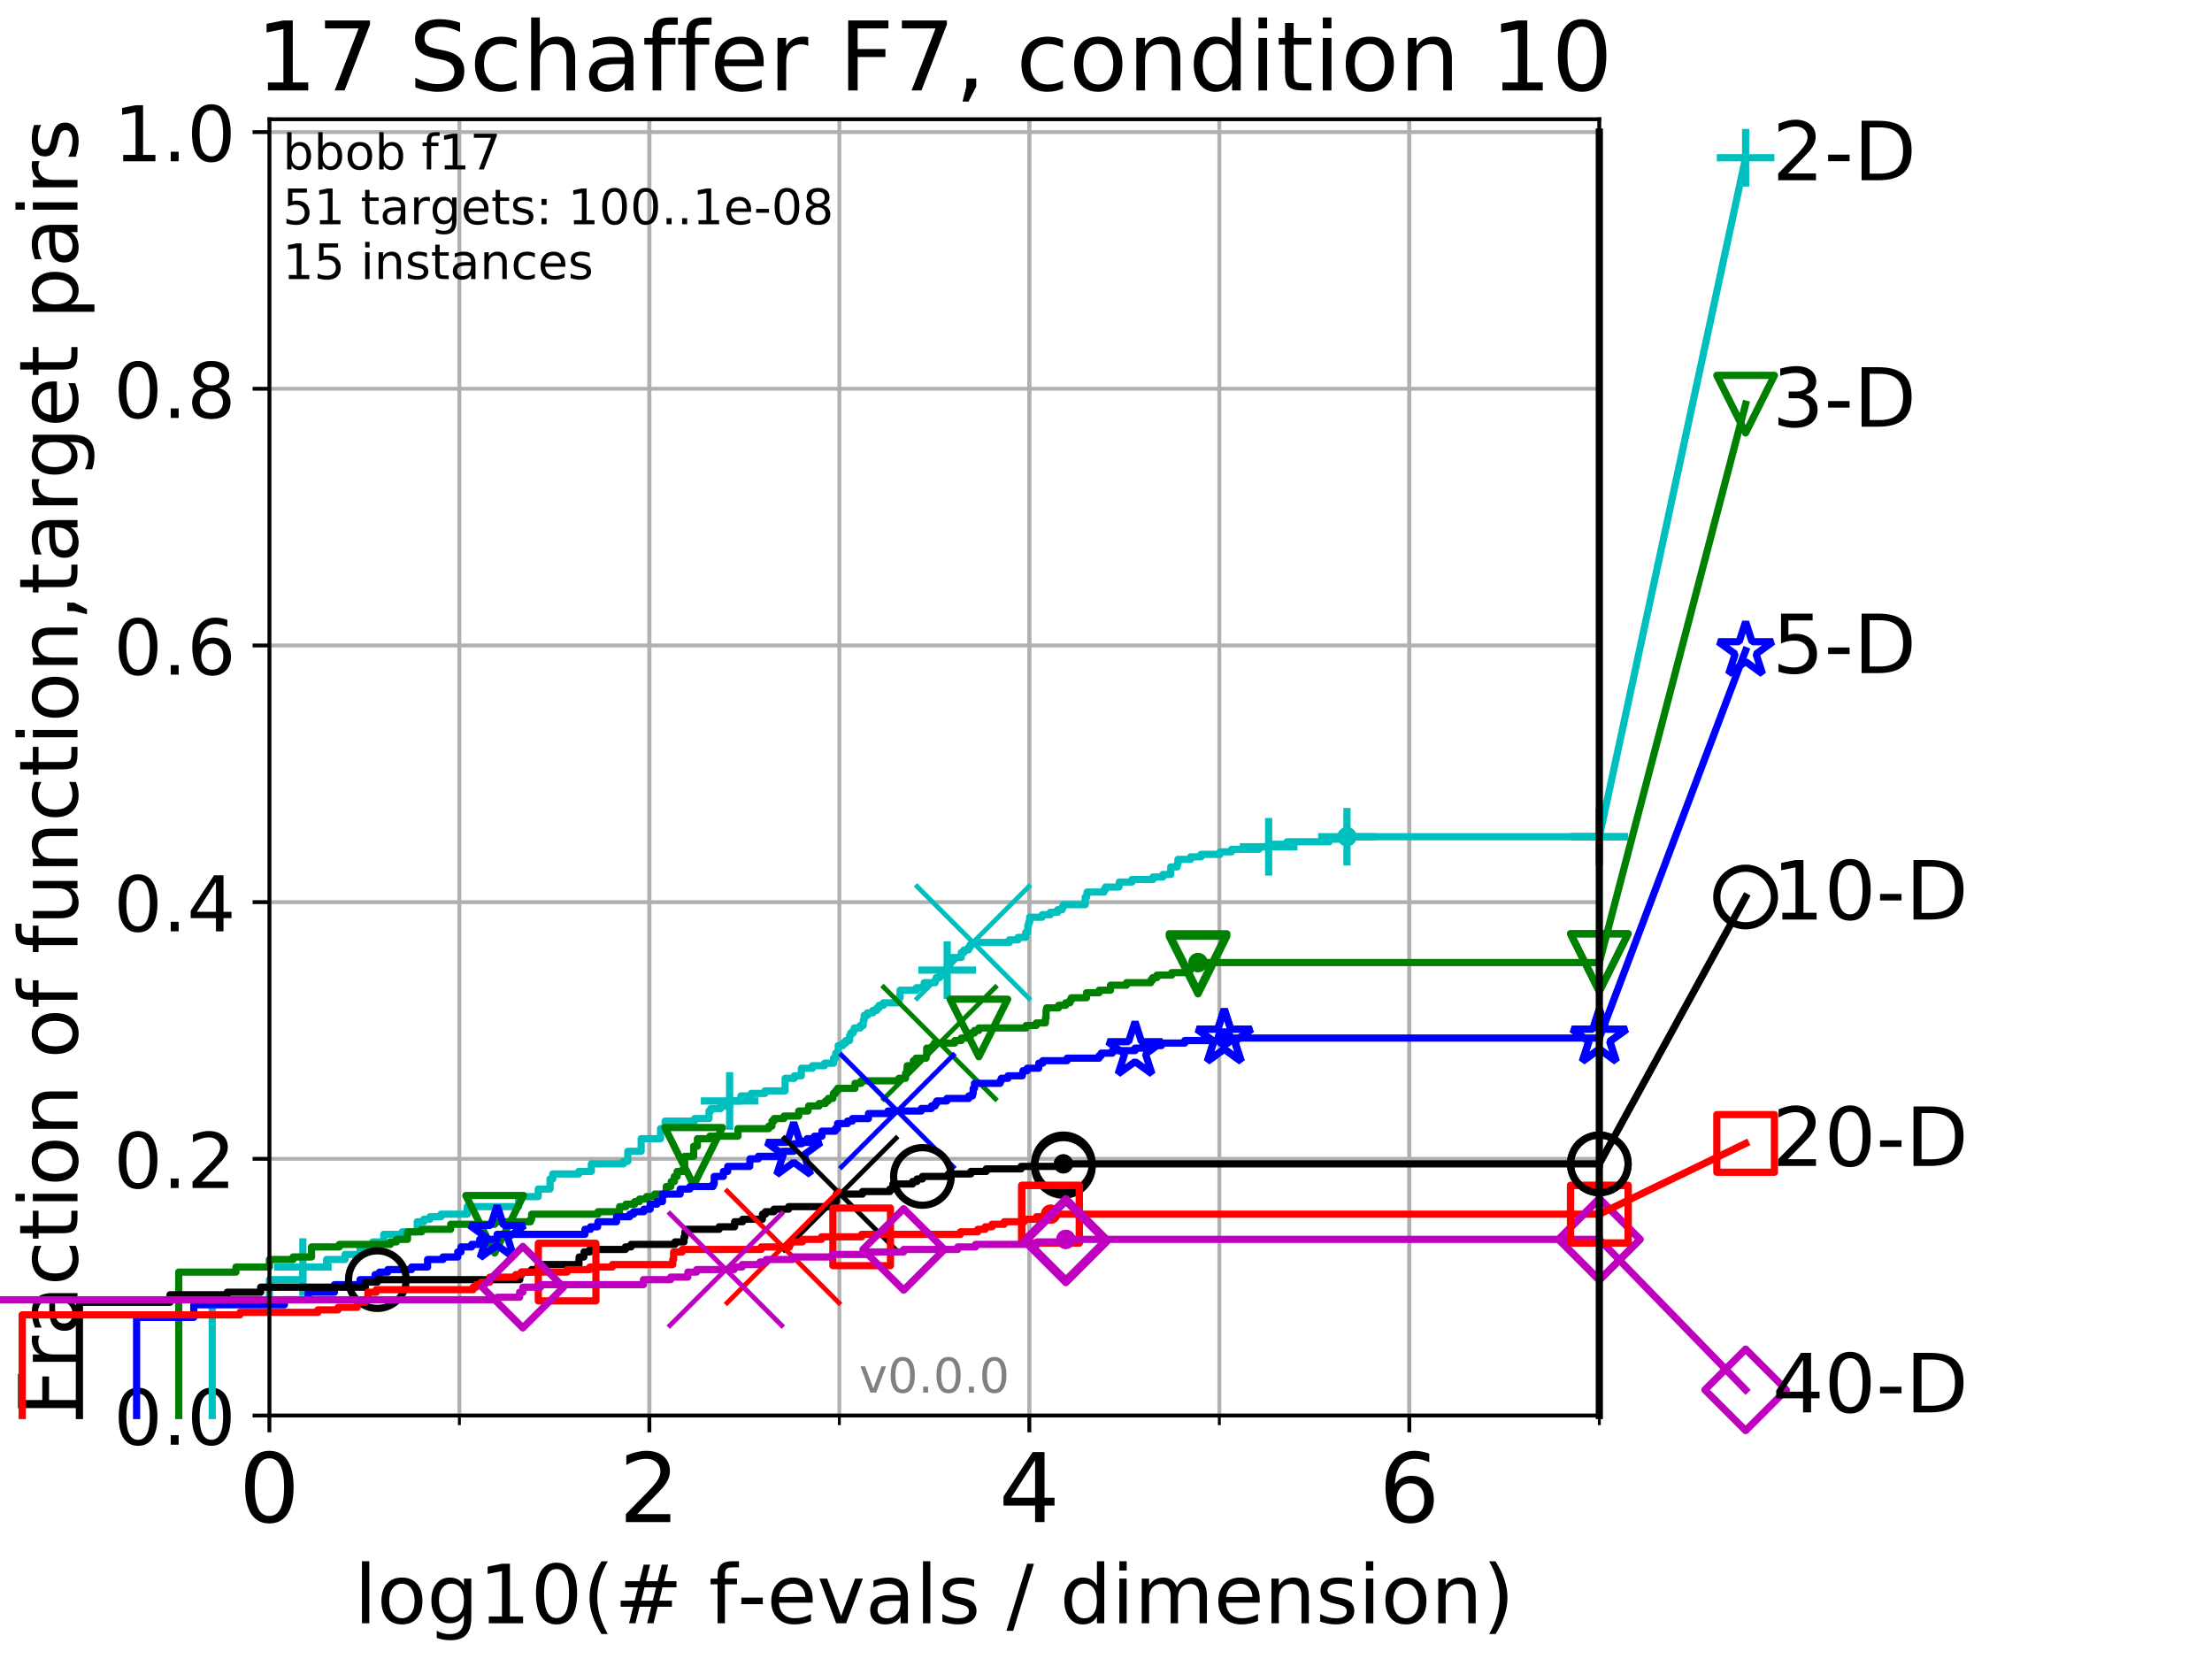 <?xml version="1.0" encoding="utf-8" standalone="no"?>
<!DOCTYPE svg PUBLIC "-//W3C//DTD SVG 1.1//EN"
  "http://www.w3.org/Graphics/SVG/1.1/DTD/svg11.dtd">
<!-- Created with matplotlib (http://matplotlib.org/) -->
<svg height="345.6pt" version="1.1" viewBox="0 0 460.8 345.6" width="460.8pt" xmlns="http://www.w3.org/2000/svg" xmlns:xlink="http://www.w3.org/1999/xlink">
 <defs>
  <style type="text/css">
*{stroke-linecap:butt;stroke-linejoin:round;}
  </style>
 </defs>
 <g id="figure_1">
  <g id="patch_1">
   <path d="M 0 345.6 
L 460.8 345.6 
L 460.8 0 
L 0 0 
z
" style="fill:#ffffff;"/>
  </g>
  <g id="axes_1">
   <g id="patch_2">
    <path d="M 56.12 294.88 
L 333.168 294.88 
L 333.168 24.84 
L 56.12 24.84 
z
" style="fill:#ffffff;"/>
   </g>
   <g id="matplotlib.axis_1">
    <g id="xtick_1">
     <g id="line2d_1">
      <path clip-path="url(#pb64cb77d9c)" d="M 56.12 294.88 
L 56.12 24.84 
" style="fill:none;stroke:#b0b0b0;stroke-linecap:square;stroke-width:0.8;"/>
     </g>
     <g id="line2d_2">
      <defs>
       <path d="M 0 0 
L 0 3.5 
" id="m358f7367e7" style="stroke:#000000;stroke-width:0.8;"/>
      </defs>
      <g>
       <use style="stroke:#000000;stroke-width:0.8;" x="56.12" xlink:href="#m358f7367e7" y="294.88"/>
      </g>
     </g>
     <g id="text_1">
      <!-- 0 -->
      <defs>
       <path d="M 31.781 66.406 
Q 24.172 66.406 20.328 58.906 
Q 16.5 51.422 16.5 36.375 
Q 16.5 21.391 20.328 13.891 
Q 24.172 6.391 31.781 6.391 
Q 39.453 6.391 43.281 13.891 
Q 47.125 21.391 47.125 36.375 
Q 47.125 51.422 43.281 58.906 
Q 39.453 66.406 31.781 66.406 
z
M 31.781 74.219 
Q 44.047 74.219 50.516 64.516 
Q 56.984 54.828 56.984 36.375 
Q 56.984 17.969 50.516 8.266 
Q 44.047 -1.422 31.781 -1.422 
Q 19.531 -1.422 13.062 8.266 
Q 6.594 17.969 6.594 36.375 
Q 6.594 54.828 13.062 64.516 
Q 19.531 74.219 31.781 74.219 
z
" id="DejaVuSans-30"/>
      </defs>
      <g transform="translate(49.758 317.077)scale(0.2 -0.2)">
       <use xlink:href="#DejaVuSans-30"/>
      </g>
     </g>
    </g>
    <g id="xtick_2">
     <g id="line2d_3">
      <path clip-path="url(#pb64cb77d9c)" d="M 135.277 294.88 
L 135.277 24.84 
" style="fill:none;stroke:#b0b0b0;stroke-linecap:square;stroke-width:0.8;"/>
     </g>
     <g id="line2d_4">
      <g>
       <use style="stroke:#000000;stroke-width:0.8;" x="135.277" xlink:href="#m358f7367e7" y="294.88"/>
      </g>
     </g>
     <g id="text_2">
      <!-- 2 -->
      <defs>
       <path d="M 19.188 8.297 
L 53.609 8.297 
L 53.609 0 
L 7.328 0 
L 7.328 8.297 
Q 12.938 14.109 22.625 23.891 
Q 32.328 33.688 34.812 36.531 
Q 39.547 41.844 41.422 45.531 
Q 43.312 49.219 43.312 52.781 
Q 43.312 58.594 39.234 62.25 
Q 35.156 65.922 28.609 65.922 
Q 23.969 65.922 18.812 64.312 
Q 13.672 62.703 7.812 59.422 
L 7.812 69.391 
Q 13.766 71.781 18.938 73 
Q 24.125 74.219 28.422 74.219 
Q 39.75 74.219 46.484 68.547 
Q 53.219 62.891 53.219 53.422 
Q 53.219 48.922 51.531 44.891 
Q 49.859 40.875 45.406 35.406 
Q 44.188 33.984 37.641 27.219 
Q 31.109 20.453 19.188 8.297 
z
" id="DejaVuSans-32"/>
      </defs>
      <g transform="translate(128.914 317.077)scale(0.2 -0.2)">
       <use xlink:href="#DejaVuSans-32"/>
      </g>
     </g>
    </g>
    <g id="xtick_3">
     <g id="line2d_5">
      <path clip-path="url(#pb64cb77d9c)" d="M 214.433 294.88 
L 214.433 24.84 
" style="fill:none;stroke:#b0b0b0;stroke-linecap:square;stroke-width:0.8;"/>
     </g>
     <g id="line2d_6">
      <g>
       <use style="stroke:#000000;stroke-width:0.8;" x="214.433" xlink:href="#m358f7367e7" y="294.88"/>
      </g>
     </g>
     <g id="text_3">
      <!-- 4 -->
      <defs>
       <path d="M 37.797 64.312 
L 12.891 25.391 
L 37.797 25.391 
z
M 35.203 72.906 
L 47.609 72.906 
L 47.609 25.391 
L 58.016 25.391 
L 58.016 17.188 
L 47.609 17.188 
L 47.609 0 
L 37.797 0 
L 37.797 17.188 
L 4.891 17.188 
L 4.891 26.703 
z
" id="DejaVuSans-34"/>
      </defs>
      <g transform="translate(208.071 317.077)scale(0.2 -0.2)">
       <use xlink:href="#DejaVuSans-34"/>
      </g>
     </g>
    </g>
    <g id="xtick_4">
     <g id="line2d_7">
      <path clip-path="url(#pb64cb77d9c)" d="M 293.59 294.88 
L 293.59 24.84 
" style="fill:none;stroke:#b0b0b0;stroke-linecap:square;stroke-width:0.8;"/>
     </g>
     <g id="line2d_8">
      <g>
       <use style="stroke:#000000;stroke-width:0.8;" x="293.59" xlink:href="#m358f7367e7" y="294.88"/>
      </g>
     </g>
     <g id="text_4">
      <!-- 6 -->
      <defs>
       <path d="M 33.016 40.375 
Q 26.375 40.375 22.484 35.828 
Q 18.609 31.297 18.609 23.391 
Q 18.609 15.531 22.484 10.953 
Q 26.375 6.391 33.016 6.391 
Q 39.656 6.391 43.531 10.953 
Q 47.406 15.531 47.406 23.391 
Q 47.406 31.297 43.531 35.828 
Q 39.656 40.375 33.016 40.375 
z
M 52.594 71.297 
L 52.594 62.312 
Q 48.875 64.062 45.094 64.984 
Q 41.312 65.922 37.594 65.922 
Q 27.828 65.922 22.672 59.328 
Q 17.531 52.734 16.797 39.406 
Q 19.672 43.656 24.016 45.922 
Q 28.375 48.188 33.594 48.188 
Q 44.578 48.188 50.953 41.516 
Q 57.328 34.859 57.328 23.391 
Q 57.328 12.156 50.688 5.359 
Q 44.047 -1.422 33.016 -1.422 
Q 20.359 -1.422 13.672 8.266 
Q 6.984 17.969 6.984 36.375 
Q 6.984 53.656 15.188 63.938 
Q 23.391 74.219 37.203 74.219 
Q 40.922 74.219 44.703 73.484 
Q 48.484 72.75 52.594 71.297 
z
" id="DejaVuSans-36"/>
      </defs>
      <g transform="translate(287.227 317.077)scale(0.2 -0.2)">
       <use xlink:href="#DejaVuSans-36"/>
      </g>
     </g>
    </g>
    <g id="xtick_5">
     <g id="line2d_9">
      <path clip-path="url(#pb64cb77d9c)" d="M 56.12 294.88 
L 56.12 24.84 
" style="fill:none;stroke:#b0b0b0;stroke-linecap:square;stroke-width:0.8;"/>
     </g>
     <g id="line2d_10">
      <defs>
       <path d="M 0 0 
L 0 2 
" id="mab9a7214e9" style="stroke:#000000;stroke-width:0.6;"/>
      </defs>
      <g>
       <use style="stroke:#000000;stroke-width:0.6;" x="56.12" xlink:href="#mab9a7214e9" y="294.88"/>
      </g>
     </g>
    </g>
    <g id="xtick_6">
     <g id="line2d_11">
      <path clip-path="url(#pb64cb77d9c)" d="M 95.698 294.88 
L 95.698 24.84 
" style="fill:none;stroke:#b0b0b0;stroke-linecap:square;stroke-width:0.8;"/>
     </g>
     <g id="line2d_12">
      <g>
       <use style="stroke:#000000;stroke-width:0.6;" x="95.698" xlink:href="#mab9a7214e9" y="294.88"/>
      </g>
     </g>
    </g>
    <g id="xtick_7">
     <g id="line2d_13">
      <path clip-path="url(#pb64cb77d9c)" d="M 135.277 294.88 
L 135.277 24.84 
" style="fill:none;stroke:#b0b0b0;stroke-linecap:square;stroke-width:0.8;"/>
     </g>
     <g id="line2d_14">
      <g>
       <use style="stroke:#000000;stroke-width:0.6;" x="135.277" xlink:href="#mab9a7214e9" y="294.88"/>
      </g>
     </g>
    </g>
    <g id="xtick_8">
     <g id="line2d_15">
      <path clip-path="url(#pb64cb77d9c)" d="M 174.855 294.88 
L 174.855 24.84 
" style="fill:none;stroke:#b0b0b0;stroke-linecap:square;stroke-width:0.8;"/>
     </g>
     <g id="line2d_16">
      <g>
       <use style="stroke:#000000;stroke-width:0.6;" x="174.855" xlink:href="#mab9a7214e9" y="294.88"/>
      </g>
     </g>
    </g>
    <g id="xtick_9">
     <g id="line2d_17">
      <path clip-path="url(#pb64cb77d9c)" d="M 214.433 294.88 
L 214.433 24.84 
" style="fill:none;stroke:#b0b0b0;stroke-linecap:square;stroke-width:0.8;"/>
     </g>
     <g id="line2d_18">
      <g>
       <use style="stroke:#000000;stroke-width:0.6;" x="214.433" xlink:href="#mab9a7214e9" y="294.88"/>
      </g>
     </g>
    </g>
    <g id="xtick_10">
     <g id="line2d_19">
      <path clip-path="url(#pb64cb77d9c)" d="M 254.011 294.88 
L 254.011 24.84 
" style="fill:none;stroke:#b0b0b0;stroke-linecap:square;stroke-width:0.8;"/>
     </g>
     <g id="line2d_20">
      <g>
       <use style="stroke:#000000;stroke-width:0.6;" x="254.011" xlink:href="#mab9a7214e9" y="294.88"/>
      </g>
     </g>
    </g>
    <g id="xtick_11">
     <g id="line2d_21">
      <path clip-path="url(#pb64cb77d9c)" d="M 293.59 294.88 
L 293.59 24.84 
" style="fill:none;stroke:#b0b0b0;stroke-linecap:square;stroke-width:0.8;"/>
     </g>
     <g id="line2d_22">
      <g>
       <use style="stroke:#000000;stroke-width:0.6;" x="293.59" xlink:href="#mab9a7214e9" y="294.88"/>
      </g>
     </g>
    </g>
    <g id="xtick_12">
     <g id="line2d_23">
      <path clip-path="url(#pb64cb77d9c)" d="M 333.168 294.88 
L 333.168 24.84 
" style="fill:none;stroke:#b0b0b0;stroke-linecap:square;stroke-width:0.8;"/>
     </g>
     <g id="line2d_24">
      <g>
       <use style="stroke:#000000;stroke-width:0.6;" x="333.168" xlink:href="#mab9a7214e9" y="294.88"/>
      </g>
     </g>
    </g>
    <g id="text_5">
     <!-- log10(# f-evals / dimension) -->
     <defs>
      <path d="M 9.422 75.984 
L 18.406 75.984 
L 18.406 0 
L 9.422 0 
z
" id="DejaVuSans-6c"/>
      <path d="M 30.609 48.391 
Q 23.391 48.391 19.188 42.75 
Q 14.984 37.109 14.984 27.297 
Q 14.984 17.484 19.156 11.844 
Q 23.344 6.203 30.609 6.203 
Q 37.797 6.203 41.984 11.859 
Q 46.188 17.531 46.188 27.297 
Q 46.188 37.016 41.984 42.703 
Q 37.797 48.391 30.609 48.391 
z
M 30.609 56 
Q 42.328 56 49.016 48.375 
Q 55.719 40.766 55.719 27.297 
Q 55.719 13.875 49.016 6.219 
Q 42.328 -1.422 30.609 -1.422 
Q 18.844 -1.422 12.172 6.219 
Q 5.516 13.875 5.516 27.297 
Q 5.516 40.766 12.172 48.375 
Q 18.844 56 30.609 56 
z
" id="DejaVuSans-6f"/>
      <path d="M 45.406 27.984 
Q 45.406 37.75 41.375 43.109 
Q 37.359 48.484 30.078 48.484 
Q 22.859 48.484 18.828 43.109 
Q 14.797 37.75 14.797 27.984 
Q 14.797 18.266 18.828 12.891 
Q 22.859 7.516 30.078 7.516 
Q 37.359 7.516 41.375 12.891 
Q 45.406 18.266 45.406 27.984 
z
M 54.391 6.781 
Q 54.391 -7.172 48.188 -13.984 
Q 42 -20.797 29.203 -20.797 
Q 24.469 -20.797 20.266 -20.094 
Q 16.062 -19.391 12.109 -17.922 
L 12.109 -9.188 
Q 16.062 -11.328 19.922 -12.344 
Q 23.781 -13.375 27.781 -13.375 
Q 36.625 -13.375 41.016 -8.766 
Q 45.406 -4.156 45.406 5.172 
L 45.406 9.625 
Q 42.625 4.781 38.281 2.391 
Q 33.938 0 27.875 0 
Q 17.828 0 11.672 7.656 
Q 5.516 15.328 5.516 27.984 
Q 5.516 40.672 11.672 48.328 
Q 17.828 56 27.875 56 
Q 33.938 56 38.281 53.609 
Q 42.625 51.219 45.406 46.391 
L 45.406 54.688 
L 54.391 54.688 
z
" id="DejaVuSans-67"/>
      <path d="M 12.406 8.297 
L 28.516 8.297 
L 28.516 63.922 
L 10.984 60.406 
L 10.984 69.391 
L 28.422 72.906 
L 38.281 72.906 
L 38.281 8.297 
L 54.391 8.297 
L 54.391 0 
L 12.406 0 
z
" id="DejaVuSans-31"/>
      <path d="M 31 75.875 
Q 24.469 64.656 21.281 53.656 
Q 18.109 42.672 18.109 31.391 
Q 18.109 20.125 21.312 9.062 
Q 24.516 -2 31 -13.188 
L 23.188 -13.188 
Q 15.875 -1.703 12.234 9.375 
Q 8.594 20.453 8.594 31.391 
Q 8.594 42.281 12.203 53.312 
Q 15.828 64.359 23.188 75.875 
z
" id="DejaVuSans-28"/>
      <path d="M 51.125 44 
L 36.922 44 
L 32.812 27.688 
L 47.125 27.688 
z
M 43.797 71.781 
L 38.719 51.516 
L 52.984 51.516 
L 58.109 71.781 
L 65.922 71.781 
L 60.891 51.516 
L 76.125 51.516 
L 76.125 44 
L 58.984 44 
L 54.984 27.688 
L 70.516 27.688 
L 70.516 20.219 
L 53.078 20.219 
L 48 0 
L 40.188 0 
L 45.219 20.219 
L 30.906 20.219 
L 25.875 0 
L 18.016 0 
L 23.094 20.219 
L 7.719 20.219 
L 7.719 27.688 
L 24.906 27.688 
L 29 44 
L 13.281 44 
L 13.281 51.516 
L 30.906 51.516 
L 35.891 71.781 
z
" id="DejaVuSans-23"/>
      <path id="DejaVuSans-20"/>
      <path d="M 37.109 75.984 
L 37.109 68.5 
L 28.516 68.5 
Q 23.688 68.5 21.797 66.547 
Q 19.922 64.594 19.922 59.516 
L 19.922 54.688 
L 34.719 54.688 
L 34.719 47.703 
L 19.922 47.703 
L 19.922 0 
L 10.891 0 
L 10.891 47.703 
L 2.297 47.703 
L 2.297 54.688 
L 10.891 54.688 
L 10.891 58.5 
Q 10.891 67.625 15.141 71.797 
Q 19.391 75.984 28.609 75.984 
z
" id="DejaVuSans-66"/>
      <path d="M 4.891 31.391 
L 31.203 31.391 
L 31.203 23.391 
L 4.891 23.391 
z
" id="DejaVuSans-2d"/>
      <path d="M 56.203 29.594 
L 56.203 25.203 
L 14.891 25.203 
Q 15.484 15.922 20.484 11.062 
Q 25.484 6.203 34.422 6.203 
Q 39.594 6.203 44.453 7.469 
Q 49.312 8.734 54.109 11.281 
L 54.109 2.781 
Q 49.266 0.734 44.188 -0.344 
Q 39.109 -1.422 33.891 -1.422 
Q 20.797 -1.422 13.156 6.188 
Q 5.516 13.812 5.516 26.812 
Q 5.516 40.234 12.766 48.109 
Q 20.016 56 32.328 56 
Q 43.359 56 49.781 48.891 
Q 56.203 41.797 56.203 29.594 
z
M 47.219 32.234 
Q 47.125 39.594 43.094 43.984 
Q 39.062 48.391 32.422 48.391 
Q 24.906 48.391 20.391 44.141 
Q 15.875 39.891 15.188 32.172 
z
" id="DejaVuSans-65"/>
      <path d="M 2.984 54.688 
L 12.5 54.688 
L 29.594 8.797 
L 46.688 54.688 
L 56.203 54.688 
L 35.688 0 
L 23.484 0 
z
" id="DejaVuSans-76"/>
      <path d="M 34.281 27.484 
Q 23.391 27.484 19.188 25 
Q 14.984 22.516 14.984 16.5 
Q 14.984 11.719 18.141 8.906 
Q 21.297 6.109 26.703 6.109 
Q 34.188 6.109 38.703 11.406 
Q 43.219 16.703 43.219 25.484 
L 43.219 27.484 
z
M 52.203 31.203 
L 52.203 0 
L 43.219 0 
L 43.219 8.297 
Q 40.141 3.328 35.547 0.953 
Q 30.953 -1.422 24.312 -1.422 
Q 15.922 -1.422 10.953 3.297 
Q 6 8.016 6 15.922 
Q 6 25.141 12.172 29.828 
Q 18.359 34.516 30.609 34.516 
L 43.219 34.516 
L 43.219 35.406 
Q 43.219 41.609 39.141 45 
Q 35.062 48.391 27.688 48.391 
Q 23 48.391 18.547 47.266 
Q 14.109 46.141 10.016 43.891 
L 10.016 52.203 
Q 14.938 54.109 19.578 55.047 
Q 24.219 56 28.609 56 
Q 40.484 56 46.344 49.844 
Q 52.203 43.703 52.203 31.203 
z
" id="DejaVuSans-61"/>
      <path d="M 44.281 53.078 
L 44.281 44.578 
Q 40.484 46.531 36.375 47.5 
Q 32.281 48.484 27.875 48.484 
Q 21.188 48.484 17.844 46.438 
Q 14.5 44.391 14.5 40.281 
Q 14.5 37.156 16.891 35.375 
Q 19.281 33.594 26.516 31.984 
L 29.594 31.297 
Q 39.156 29.25 43.188 25.516 
Q 47.219 21.781 47.219 15.094 
Q 47.219 7.469 41.188 3.016 
Q 35.156 -1.422 24.609 -1.422 
Q 20.219 -1.422 15.453 -0.562 
Q 10.688 0.297 5.422 2 
L 5.422 11.281 
Q 10.406 8.688 15.234 7.391 
Q 20.062 6.109 24.812 6.109 
Q 31.156 6.109 34.562 8.281 
Q 37.984 10.453 37.984 14.406 
Q 37.984 18.062 35.516 20.016 
Q 33.062 21.969 24.703 23.781 
L 21.578 24.516 
Q 13.234 26.266 9.516 29.906 
Q 5.812 33.547 5.812 39.891 
Q 5.812 47.609 11.281 51.797 
Q 16.75 56 26.812 56 
Q 31.781 56 36.172 55.266 
Q 40.578 54.547 44.281 53.078 
z
" id="DejaVuSans-73"/>
      <path d="M 25.391 72.906 
L 33.688 72.906 
L 8.297 -9.281 
L 0 -9.281 
z
" id="DejaVuSans-2f"/>
      <path d="M 45.406 46.391 
L 45.406 75.984 
L 54.391 75.984 
L 54.391 0 
L 45.406 0 
L 45.406 8.203 
Q 42.578 3.328 38.25 0.953 
Q 33.938 -1.422 27.875 -1.422 
Q 17.969 -1.422 11.734 6.484 
Q 5.516 14.406 5.516 27.297 
Q 5.516 40.188 11.734 48.094 
Q 17.969 56 27.875 56 
Q 33.938 56 38.25 53.625 
Q 42.578 51.266 45.406 46.391 
z
M 14.797 27.297 
Q 14.797 17.391 18.875 11.75 
Q 22.953 6.109 30.078 6.109 
Q 37.203 6.109 41.297 11.75 
Q 45.406 17.391 45.406 27.297 
Q 45.406 37.203 41.297 42.844 
Q 37.203 48.484 30.078 48.484 
Q 22.953 48.484 18.875 42.844 
Q 14.797 37.203 14.797 27.297 
z
" id="DejaVuSans-64"/>
      <path d="M 9.422 54.688 
L 18.406 54.688 
L 18.406 0 
L 9.422 0 
z
M 9.422 75.984 
L 18.406 75.984 
L 18.406 64.594 
L 9.422 64.594 
z
" id="DejaVuSans-69"/>
      <path d="M 52 44.188 
Q 55.375 50.25 60.062 53.125 
Q 64.75 56 71.094 56 
Q 79.641 56 84.281 50.016 
Q 88.922 44.047 88.922 33.016 
L 88.922 0 
L 79.891 0 
L 79.891 32.719 
Q 79.891 40.578 77.094 44.375 
Q 74.312 48.188 68.609 48.188 
Q 61.625 48.188 57.562 43.547 
Q 53.516 38.922 53.516 30.906 
L 53.516 0 
L 44.484 0 
L 44.484 32.719 
Q 44.484 40.625 41.703 44.406 
Q 38.922 48.188 33.109 48.188 
Q 26.219 48.188 22.156 43.531 
Q 18.109 38.875 18.109 30.906 
L 18.109 0 
L 9.078 0 
L 9.078 54.688 
L 18.109 54.688 
L 18.109 46.188 
Q 21.188 51.219 25.484 53.609 
Q 29.781 56 35.688 56 
Q 41.656 56 45.828 52.969 
Q 50 49.953 52 44.188 
z
" id="DejaVuSans-6d"/>
      <path d="M 54.891 33.016 
L 54.891 0 
L 45.906 0 
L 45.906 32.719 
Q 45.906 40.484 42.875 44.328 
Q 39.844 48.188 33.797 48.188 
Q 26.516 48.188 22.312 43.547 
Q 18.109 38.922 18.109 30.906 
L 18.109 0 
L 9.078 0 
L 9.078 54.688 
L 18.109 54.688 
L 18.109 46.188 
Q 21.344 51.125 25.703 53.562 
Q 30.078 56 35.797 56 
Q 45.219 56 50.047 50.172 
Q 54.891 44.344 54.891 33.016 
z
" id="DejaVuSans-6e"/>
      <path d="M 8.016 75.875 
L 15.828 75.875 
Q 23.141 64.359 26.781 53.312 
Q 30.422 42.281 30.422 31.391 
Q 30.422 20.453 26.781 9.375 
Q 23.141 -1.703 15.828 -13.188 
L 8.016 -13.188 
Q 14.5 -2 17.703 9.062 
Q 20.906 20.125 20.906 31.391 
Q 20.906 42.672 17.703 53.656 
Q 14.5 64.656 8.016 75.875 
z
" id="DejaVuSans-29"/>
     </defs>
     <g transform="translate(73.803 338.154)scale(0.17 -0.17)">
      <use xlink:href="#DejaVuSans-6c"/>
      <use x="27.783" xlink:href="#DejaVuSans-6f"/>
      <use x="88.965" xlink:href="#DejaVuSans-67"/>
      <use x="152.441" xlink:href="#DejaVuSans-31"/>
      <use x="216.064" xlink:href="#DejaVuSans-30"/>
      <use x="279.688" xlink:href="#DejaVuSans-28"/>
      <use x="318.701" xlink:href="#DejaVuSans-23"/>
      <use x="402.49" xlink:href="#DejaVuSans-20"/>
      <use x="434.277" xlink:href="#DejaVuSans-66"/>
      <use x="469.404" xlink:href="#DejaVuSans-2d"/>
      <use x="505.488" xlink:href="#DejaVuSans-65"/>
      <use x="567.012" xlink:href="#DejaVuSans-76"/>
      <use x="626.191" xlink:href="#DejaVuSans-61"/>
      <use x="687.471" xlink:href="#DejaVuSans-6c"/>
      <use x="715.254" xlink:href="#DejaVuSans-73"/>
      <use x="767.354" xlink:href="#DejaVuSans-20"/>
      <use x="799.141" xlink:href="#DejaVuSans-2f"/>
      <use x="832.832" xlink:href="#DejaVuSans-20"/>
      <use x="864.619" xlink:href="#DejaVuSans-64"/>
      <use x="928.096" xlink:href="#DejaVuSans-69"/>
      <use x="955.879" xlink:href="#DejaVuSans-6d"/>
      <use x="1053.291" xlink:href="#DejaVuSans-65"/>
      <use x="1114.814" xlink:href="#DejaVuSans-6e"/>
      <use x="1178.193" xlink:href="#DejaVuSans-73"/>
      <use x="1230.293" xlink:href="#DejaVuSans-69"/>
      <use x="1258.076" xlink:href="#DejaVuSans-6f"/>
      <use x="1319.258" xlink:href="#DejaVuSans-6e"/>
      <use x="1382.637" xlink:href="#DejaVuSans-29"/>
     </g>
    </g>
   </g>
   <g id="matplotlib.axis_2">
    <g id="ytick_1">
     <g id="line2d_25">
      <path clip-path="url(#pb64cb77d9c)" d="M 56.12 294.88 
L 333.168 294.88 
" style="fill:none;stroke:#b0b0b0;stroke-linecap:square;stroke-width:0.8;"/>
     </g>
     <g id="line2d_26">
      <defs>
       <path d="M 0 0 
L -3.5 0 
" id="mc3af6a6a4b" style="stroke:#000000;stroke-width:0.8;"/>
      </defs>
      <g>
       <use style="stroke:#000000;stroke-width:0.8;" x="56.12" xlink:href="#mc3af6a6a4b" y="294.88"/>
      </g>
     </g>
     <g id="text_6">
      <!-- 0.0 -->
      <defs>
       <path d="M 10.688 12.406 
L 21 12.406 
L 21 0 
L 10.688 0 
z
" id="DejaVuSans-2e"/>
      </defs>
      <g transform="translate(23.675 300.959)scale(0.16 -0.16)">
       <use xlink:href="#DejaVuSans-30"/>
       <use x="63.623" xlink:href="#DejaVuSans-2e"/>
       <use x="95.41" xlink:href="#DejaVuSans-30"/>
      </g>
     </g>
    </g>
    <g id="ytick_2">
     <g id="line2d_27">
      <path clip-path="url(#pb64cb77d9c)" d="M 56.12 241.407 
L 333.168 241.407 
" style="fill:none;stroke:#b0b0b0;stroke-linecap:square;stroke-width:0.8;"/>
     </g>
     <g id="line2d_28">
      <g>
       <use style="stroke:#000000;stroke-width:0.8;" x="56.12" xlink:href="#mc3af6a6a4b" y="241.407"/>
      </g>
     </g>
     <g id="text_7">
      <!-- 0.2 -->
      <g transform="translate(23.675 247.485)scale(0.16 -0.16)">
       <use xlink:href="#DejaVuSans-30"/>
       <use x="63.623" xlink:href="#DejaVuSans-2e"/>
       <use x="95.41" xlink:href="#DejaVuSans-32"/>
      </g>
     </g>
    </g>
    <g id="ytick_3">
     <g id="line2d_29">
      <path clip-path="url(#pb64cb77d9c)" d="M 56.12 187.933 
L 333.168 187.933 
" style="fill:none;stroke:#b0b0b0;stroke-linecap:square;stroke-width:0.8;"/>
     </g>
     <g id="line2d_30">
      <g>
       <use style="stroke:#000000;stroke-width:0.8;" x="56.12" xlink:href="#mc3af6a6a4b" y="187.933"/>
      </g>
     </g>
     <g id="text_8">
      <!-- 0.4 -->
      <g transform="translate(23.675 194.012)scale(0.16 -0.16)">
       <use xlink:href="#DejaVuSans-30"/>
       <use x="63.623" xlink:href="#DejaVuSans-2e"/>
       <use x="95.41" xlink:href="#DejaVuSans-34"/>
      </g>
     </g>
    </g>
    <g id="ytick_4">
     <g id="line2d_31">
      <path clip-path="url(#pb64cb77d9c)" d="M 56.12 134.46 
L 333.168 134.46 
" style="fill:none;stroke:#b0b0b0;stroke-linecap:square;stroke-width:0.8;"/>
     </g>
     <g id="line2d_32">
      <g>
       <use style="stroke:#000000;stroke-width:0.8;" x="56.12" xlink:href="#mc3af6a6a4b" y="134.46"/>
      </g>
     </g>
     <g id="text_9">
      <!-- 0.6 -->
      <g transform="translate(23.675 140.539)scale(0.16 -0.16)">
       <use xlink:href="#DejaVuSans-30"/>
       <use x="63.623" xlink:href="#DejaVuSans-2e"/>
       <use x="95.41" xlink:href="#DejaVuSans-36"/>
      </g>
     </g>
    </g>
    <g id="ytick_5">
     <g id="line2d_33">
      <path clip-path="url(#pb64cb77d9c)" d="M 56.12 80.987 
L 333.168 80.987 
" style="fill:none;stroke:#b0b0b0;stroke-linecap:square;stroke-width:0.8;"/>
     </g>
     <g id="line2d_34">
      <g>
       <use style="stroke:#000000;stroke-width:0.8;" x="56.12" xlink:href="#mc3af6a6a4b" y="80.987"/>
      </g>
     </g>
     <g id="text_10">
      <!-- 0.8 -->
      <defs>
       <path d="M 31.781 34.625 
Q 24.75 34.625 20.719 30.859 
Q 16.703 27.094 16.703 20.516 
Q 16.703 13.922 20.719 10.156 
Q 24.75 6.391 31.781 6.391 
Q 38.812 6.391 42.859 10.172 
Q 46.922 13.969 46.922 20.516 
Q 46.922 27.094 42.891 30.859 
Q 38.875 34.625 31.781 34.625 
z
M 21.922 38.812 
Q 15.578 40.375 12.031 44.719 
Q 8.5 49.078 8.5 55.328 
Q 8.5 64.062 14.719 69.141 
Q 20.953 74.219 31.781 74.219 
Q 42.672 74.219 48.875 69.141 
Q 55.078 64.062 55.078 55.328 
Q 55.078 49.078 51.531 44.719 
Q 48 40.375 41.703 38.812 
Q 48.828 37.156 52.797 32.312 
Q 56.781 27.484 56.781 20.516 
Q 56.781 9.906 50.312 4.234 
Q 43.844 -1.422 31.781 -1.422 
Q 19.734 -1.422 13.25 4.234 
Q 6.781 9.906 6.781 20.516 
Q 6.781 27.484 10.781 32.312 
Q 14.797 37.156 21.922 38.812 
z
M 18.312 54.391 
Q 18.312 48.734 21.844 45.562 
Q 25.391 42.391 31.781 42.391 
Q 38.141 42.391 41.719 45.562 
Q 45.312 48.734 45.312 54.391 
Q 45.312 60.062 41.719 63.234 
Q 38.141 66.406 31.781 66.406 
Q 25.391 66.406 21.844 63.234 
Q 18.312 60.062 18.312 54.391 
z
" id="DejaVuSans-38"/>
      </defs>
      <g transform="translate(23.675 87.066)scale(0.16 -0.16)">
       <use xlink:href="#DejaVuSans-30"/>
       <use x="63.623" xlink:href="#DejaVuSans-2e"/>
       <use x="95.41" xlink:href="#DejaVuSans-38"/>
      </g>
     </g>
    </g>
    <g id="ytick_6">
     <g id="line2d_35">
      <path clip-path="url(#pb64cb77d9c)" d="M 56.12 27.514 
L 333.168 27.514 
" style="fill:none;stroke:#b0b0b0;stroke-linecap:square;stroke-width:0.8;"/>
     </g>
     <g id="line2d_36">
      <g>
       <use style="stroke:#000000;stroke-width:0.8;" x="56.12" xlink:href="#mc3af6a6a4b" y="27.514"/>
      </g>
     </g>
     <g id="text_11">
      <!-- 1.0 -->
      <g transform="translate(23.675 33.592)scale(0.16 -0.16)">
       <use xlink:href="#DejaVuSans-31"/>
       <use x="63.623" xlink:href="#DejaVuSans-2e"/>
       <use x="95.41" xlink:href="#DejaVuSans-30"/>
      </g>
     </g>
    </g>
    <g id="text_12">
     <!-- Fraction of function,target pairs -->
     <defs>
      <path d="M 9.812 72.906 
L 51.703 72.906 
L 51.703 64.594 
L 19.672 64.594 
L 19.672 43.109 
L 48.578 43.109 
L 48.578 34.812 
L 19.672 34.812 
L 19.672 0 
L 9.812 0 
z
" id="DejaVuSans-46"/>
      <path d="M 41.109 46.297 
Q 39.594 47.172 37.812 47.578 
Q 36.031 48 33.891 48 
Q 26.266 48 22.188 43.047 
Q 18.109 38.094 18.109 28.812 
L 18.109 0 
L 9.078 0 
L 9.078 54.688 
L 18.109 54.688 
L 18.109 46.188 
Q 20.953 51.172 25.484 53.578 
Q 30.031 56 36.531 56 
Q 37.453 56 38.578 55.875 
Q 39.703 55.766 41.062 55.516 
z
" id="DejaVuSans-72"/>
      <path d="M 48.781 52.594 
L 48.781 44.188 
Q 44.969 46.297 41.141 47.344 
Q 37.312 48.391 33.406 48.391 
Q 24.656 48.391 19.812 42.844 
Q 14.984 37.312 14.984 27.297 
Q 14.984 17.281 19.812 11.734 
Q 24.656 6.203 33.406 6.203 
Q 37.312 6.203 41.141 7.25 
Q 44.969 8.297 48.781 10.406 
L 48.781 2.094 
Q 45.016 0.344 40.984 -0.531 
Q 36.969 -1.422 32.422 -1.422 
Q 20.062 -1.422 12.781 6.344 
Q 5.516 14.109 5.516 27.297 
Q 5.516 40.672 12.859 48.328 
Q 20.219 56 33.016 56 
Q 37.156 56 41.109 55.141 
Q 45.062 54.297 48.781 52.594 
z
" id="DejaVuSans-63"/>
      <path d="M 18.312 70.219 
L 18.312 54.688 
L 36.812 54.688 
L 36.812 47.703 
L 18.312 47.703 
L 18.312 18.016 
Q 18.312 11.328 20.141 9.422 
Q 21.969 7.516 27.594 7.516 
L 36.812 7.516 
L 36.812 0 
L 27.594 0 
Q 17.188 0 13.234 3.875 
Q 9.281 7.766 9.281 18.016 
L 9.281 47.703 
L 2.688 47.703 
L 2.688 54.688 
L 9.281 54.688 
L 9.281 70.219 
z
" id="DejaVuSans-74"/>
      <path d="M 8.5 21.578 
L 8.5 54.688 
L 17.484 54.688 
L 17.484 21.922 
Q 17.484 14.156 20.5 10.266 
Q 23.531 6.391 29.594 6.391 
Q 36.859 6.391 41.078 11.031 
Q 45.312 15.672 45.312 23.688 
L 45.312 54.688 
L 54.297 54.688 
L 54.297 0 
L 45.312 0 
L 45.312 8.406 
Q 42.047 3.422 37.719 1 
Q 33.406 -1.422 27.688 -1.422 
Q 18.266 -1.422 13.375 4.438 
Q 8.5 10.297 8.5 21.578 
z
M 31.109 56 
z
" id="DejaVuSans-75"/>
      <path d="M 11.719 12.406 
L 22.016 12.406 
L 22.016 4 
L 14.016 -11.625 
L 7.719 -11.625 
L 11.719 4 
z
" id="DejaVuSans-2c"/>
      <path d="M 18.109 8.203 
L 18.109 -20.797 
L 9.078 -20.797 
L 9.078 54.688 
L 18.109 54.688 
L 18.109 46.391 
Q 20.953 51.266 25.266 53.625 
Q 29.594 56 35.594 56 
Q 45.562 56 51.781 48.094 
Q 58.016 40.188 58.016 27.297 
Q 58.016 14.406 51.781 6.484 
Q 45.562 -1.422 35.594 -1.422 
Q 29.594 -1.422 25.266 0.953 
Q 20.953 3.328 18.109 8.203 
z
M 48.688 27.297 
Q 48.688 37.203 44.609 42.844 
Q 40.531 48.484 33.406 48.484 
Q 26.266 48.484 22.188 42.844 
Q 18.109 37.203 18.109 27.297 
Q 18.109 17.391 22.188 11.75 
Q 26.266 6.109 33.406 6.109 
Q 40.531 6.109 44.609 11.75 
Q 48.688 17.391 48.688 27.297 
z
" id="DejaVuSans-70"/>
     </defs>
     <g transform="translate(16.14 294.999)rotate(-90)scale(0.17 -0.17)">
      <use xlink:href="#DejaVuSans-46"/>
      <use x="57.41" xlink:href="#DejaVuSans-72"/>
      <use x="98.523" xlink:href="#DejaVuSans-61"/>
      <use x="159.803" xlink:href="#DejaVuSans-63"/>
      <use x="214.783" xlink:href="#DejaVuSans-74"/>
      <use x="253.992" xlink:href="#DejaVuSans-69"/>
      <use x="281.775" xlink:href="#DejaVuSans-6f"/>
      <use x="342.957" xlink:href="#DejaVuSans-6e"/>
      <use x="406.336" xlink:href="#DejaVuSans-20"/>
      <use x="438.123" xlink:href="#DejaVuSans-6f"/>
      <use x="499.305" xlink:href="#DejaVuSans-66"/>
      <use x="534.51" xlink:href="#DejaVuSans-20"/>
      <use x="566.297" xlink:href="#DejaVuSans-66"/>
      <use x="601.502" xlink:href="#DejaVuSans-75"/>
      <use x="664.881" xlink:href="#DejaVuSans-6e"/>
      <use x="728.26" xlink:href="#DejaVuSans-63"/>
      <use x="783.24" xlink:href="#DejaVuSans-74"/>
      <use x="822.449" xlink:href="#DejaVuSans-69"/>
      <use x="850.232" xlink:href="#DejaVuSans-6f"/>
      <use x="911.414" xlink:href="#DejaVuSans-6e"/>
      <use x="974.793" xlink:href="#DejaVuSans-2c"/>
      <use x="1006.58" xlink:href="#DejaVuSans-74"/>
      <use x="1045.789" xlink:href="#DejaVuSans-61"/>
      <use x="1107.068" xlink:href="#DejaVuSans-72"/>
      <use x="1148.166" xlink:href="#DejaVuSans-67"/>
      <use x="1211.643" xlink:href="#DejaVuSans-65"/>
      <use x="1273.166" xlink:href="#DejaVuSans-74"/>
      <use x="1312.375" xlink:href="#DejaVuSans-20"/>
      <use x="1344.162" xlink:href="#DejaVuSans-70"/>
      <use x="1407.639" xlink:href="#DejaVuSans-61"/>
      <use x="1468.918" xlink:href="#DejaVuSans-69"/>
      <use x="1496.701" xlink:href="#DejaVuSans-72"/>
      <use x="1537.814" xlink:href="#DejaVuSans-73"/>
     </g>
    </g>
   </g>
   <g id="line2d_37">
    <defs>
     <path d="M 0 1.5 
C 0.398 1.5 0.779 1.342 1.061 1.061 
C 1.342 0.779 1.5 0.398 1.5 0 
C 1.5 -0.398 1.342 -0.779 1.061 -1.061 
C 0.779 -1.342 0.398 -1.5 0 -1.5 
C -0.398 -1.5 -0.779 -1.342 -1.061 -1.061 
C -1.342 -0.779 -1.5 -0.398 -1.5 0 
C -1.5 0.398 -1.342 0.779 -1.061 1.061 
C -0.779 1.342 -0.398 1.5 0 1.5 
z
" id="m84e57c51e8" style="stroke:#00bfbf;"/>
    </defs>
    <g>
     <use style="fill:#00bfbf;stroke:#00bfbf;" x="280.598" xlink:href="#m84e57c51e8" y="174.303"/>
     <use style="fill:#00bfbf;stroke:#00bfbf;" x="280.598" xlink:href="#m84e57c51e8" y="174.303"/>
    </g>
   </g>
   <g id="line2d_38">
    <path d="M 44.206 294.88 
L 44.206 271.289 
L 56.12 271.289 
L 56.12 266.571 
L 63.089 266.571 
L 63.089 263.949 
L 68.034 263.949 
L 68.034 262.377 
L 71.87 262.377 
L 71.87 261.328 
L 75.004 261.328 
L 75.004 259.755 
L 77.653 259.755 
L 77.653 258.707 
L 79.949 258.707 
L 79.949 257.134 
L 83.784 257.134 
L 83.784 256.61 
L 86.918 256.61 
L 86.918 254.513 
L 88.294 254.513 
L 88.294 253.989 
L 89.568 253.989 
L 89.568 253.464 
L 91.863 253.464 
L 91.863 252.94 
L 97.337 252.94 
L 97.337 251.367 
L 108.037 251.367 
L 108.037 249.27 
L 112.122 249.27 
L 112.122 247.698 
L 114.582 247.698 
L 114.582 245.601 
L 115.146 245.601 
L 115.146 244.552 
L 120.569 244.552 
L 120.569 244.028 
L 123.19 244.028 
L 123.19 242.455 
L 129.867 242.455 
L 129.867 241.931 
L 130.784 241.931 
L 130.784 239.834 
L 133.561 239.834 
L 133.561 237.213 
L 137.604 237.213 
L 137.604 235.116 
L 138.553 235.116 
L 138.553 233.543 
L 144.698 233.543 
L 144.698 233.019 
L 147.699 233.019 
L 147.699 231.446 
L 148.07 231.446 
L 148.07 230.922 
L 150.145 230.922 
L 150.145 230.398 
L 151.995 230.398 
L 151.995 229.349 
L 154.331 229.349 
L 154.331 228.301 
L 156.513 228.301 
L 156.513 227.776 
L 159.361 227.776 
L 159.361 227.252 
L 163.549 227.252 
L 163.549 224.631 
L 165.477 224.631 
L 165.477 224.107 
L 166.94 224.107 
L 166.94 222.534 
L 169.256 222.534 
L 169.256 222.01 
L 171.755 222.01 
L 171.755 221.485 
L 173.644 221.485 
L 173.644 220.437 
L 174.099 220.437 
L 174.099 219.388 
L 174.621 219.388 
L 174.621 217.816 
L 175.603 217.816 
L 175.603 217.291 
L 176.194 217.291 
L 176.194 216.767 
L 176.986 216.767 
L 176.986 215.719 
L 177.22 215.719 
L 177.22 215.194 
L 177.729 215.194 
L 177.729 214.67 
L 177.967 214.67 
L 177.967 214.146 
L 179.212 214.146 
L 179.212 213.622 
L 179.828 213.622 
L 179.828 212.573 
L 180.013 212.573 
L 180.013 211.525 
L 180.694 211.525 
L 180.694 211 
L 181.841 211 
L 181.841 210.476 
L 182.674 210.476 
L 182.674 209.952 
L 183.147 209.952 
L 183.147 209.428 
L 184.016 209.428 
L 184.016 208.903 
L 187.227 208.903 
L 187.227 207.855 
L 187.505 207.855 
L 187.505 206.282 
L 190.918 206.282 
L 190.918 205.758 
L 192.439 205.758 
L 192.525 204.709 
L 194.807 204.709 
L 194.807 204.185 
L 195.016 204.185 
L 195.016 203.661 
L 195.771 203.661 
L 195.771 203.137 
L 197.192 203.137 
L 197.192 202.088 
L 197.315 202.088 
L 197.315 201.04 
L 197.876 201.04 
L 197.876 199.467 
L 200.249 199.467 
L 200.249 198.418 
L 200.813 198.418 
L 200.813 197.894 
L 201.744 197.894 
L 201.744 197.37 
L 202.068 197.37 
L 202.068 196.846 
L 202.455 196.846 
L 202.455 196.321 
L 210.264 196.321 
L 210.264 195.797 
L 212.075 195.797 
L 212.075 195.273 
L 213.674 195.273 
L 213.674 194.224 
L 214.076 194.224 
L 214.138 192.652 
L 214.297 192.652 
L 214.297 192.127 
L 214.488 192.127 
L 214.488 191.079 
L 217.098 191.079 
L 217.098 190.555 
L 218.805 190.555 
L 218.805 190.03 
L 220.333 190.03 
L 220.333 189.506 
L 221.265 189.506 
L 221.265 188.982 
L 221.497 188.982 
L 221.497 188.458 
L 226.061 188.458 
L 226.061 186.885 
L 226.366 186.885 
L 226.461 185.836 
L 229.989 185.836 
L 229.989 185.312 
L 230.309 185.312 
L 230.309 184.788 
L 233.106 184.788 
L 233.184 183.739 
L 235.811 183.739 
L 235.811 183.215 
L 240.204 183.215 
L 240.204 182.691 
L 242.246 182.691 
L 242.246 182.167 
L 243.887 182.167 
L 243.887 180.594 
L 245.213 180.594 
L 245.213 180.07 
L 245.384 180.07 
L 245.384 179.021 
L 248.037 179.021 
L 248.037 178.497 
L 250.206 178.497 
L 250.206 177.973 
L 254.172 177.973 
L 254.172 177.449 
L 256.576 177.449 
L 256.576 176.924 
L 262.256 176.924 
L 262.256 176.4 
L 264.281 176.4 
L 264.281 175.876 
L 268.118 175.876 
L 268.118 175.352 
L 276.9 175.352 
L 276.9 174.827 
L 280.598 174.827 
L 280.598 174.303 
L 333.168 174.303 
L 333.168 174.303 
" style="fill:none;stroke:#00bfbf;stroke-linecap:square;stroke-width:1.5;"/>
   </g>
   <g id="line2d_39">
    <defs>
     <path d="M -6 0 
L 6 0 
M 0 6 
L 0 -6 
" id="mf4d29ec48d" style="stroke:#00bfbf;stroke-width:1.5;"/>
    </defs>
    <g>
     <use style="fill-opacity:0;stroke:#00bfbf;stroke-width:1.5;" x="63.089" xlink:href="#mf4d29ec48d" y="263.949"/>
     <use style="fill-opacity:0;stroke:#00bfbf;stroke-width:1.5;" x="151.995" xlink:href="#mf4d29ec48d" y="229.349"/>
     <use style="fill-opacity:0;stroke:#00bfbf;stroke-width:1.5;" x="197.315" xlink:href="#mf4d29ec48d" y="202.088"/>
     <use style="fill-opacity:0;stroke:#00bfbf;stroke-width:1.5;" x="264.281" xlink:href="#mf4d29ec48d" y="176.4"/>
     <use style="fill-opacity:0;stroke:#00bfbf;stroke-width:1.5;" x="280.598" xlink:href="#mf4d29ec48d" y="174.303"/>
     <use style="fill-opacity:0;stroke:#00bfbf;stroke-width:1.5;" x="333.168" xlink:href="#mf4d29ec48d" y="174.303"/>
    </g>
   </g>
   <g id="line2d_40">
    <path style="fill:none;stroke:#00bfbf;stroke-linecap:square;stroke-width:1.5;"/>
    <g/>
   </g>
   <g id="line2d_41">
    <path clip-path="url(#pb64cb77d9c)" d="M 202.692 196.321 
" style="fill:none;stroke:#00bfbf;stroke-linecap:square;stroke-width:1.5;"/>
    <defs>
     <path d="M -12 12 
L 12 -12 
M -12 -12 
L 12 12 
" id="m36fdae4faf" style="stroke:#00bfbf;"/>
    </defs>
    <g clip-path="url(#pb64cb77d9c)">
     <use style="fill:#00bfbf;stroke:#00bfbf;" x="202.692" xlink:href="#m36fdae4faf" y="196.321"/>
    </g>
   </g>
   <g id="line2d_42">
    <defs>
     <path d="M 0 1.5 
C 0.398 1.5 0.779 1.342 1.061 1.061 
C 1.342 0.779 1.5 0.398 1.5 0 
C 1.5 -0.398 1.342 -0.779 1.061 -1.061 
C 0.779 -1.342 0.398 -1.5 0 -1.5 
C -0.398 -1.5 -0.779 -1.342 -1.061 -1.061 
C -1.342 -0.779 -1.5 -0.398 -1.5 0 
C -1.5 0.398 -1.342 0.779 -1.061 1.061 
C -0.779 1.342 -0.398 1.5 0 1.5 
z
" id="m2afeadff33" style="stroke:#008000;"/>
    </defs>
    <g>
     <use style="fill:#008000;stroke:#008000;" x="249.572" xlink:href="#m2afeadff33" y="200.515"/>
     <use style="fill:#008000;stroke:#008000;" x="249.572" xlink:href="#m2afeadff33" y="200.515"/>
    </g>
   </g>
   <g id="line2d_43">
    <path d="M 37.236 294.88 
L 37.236 264.998 
L 49.151 264.998 
L 49.151 263.949 
L 56.12 263.949 
L 56.12 262.377 
L 61.065 262.377 
L 61.065 261.852 
L 64.9 261.852 
L 64.9 259.755 
L 70.684 259.755 
L 70.684 259.231 
L 81.324 259.231 
L 81.324 258.707 
L 82.598 258.707 
L 82.598 258.183 
L 84.893 258.183 
L 84.893 256.61 
L 87.847 256.61 
L 87.847 256.086 
L 93.887 256.086 
L 93.887 255.037 
L 103.045 255.037 
L 103.045 254.513 
L 110.506 254.513 
L 110.506 253.989 
L 110.746 253.989 
L 110.746 252.94 
L 124.579 252.94 
L 124.579 252.416 
L 129.064 252.416 
L 129.064 251.367 
L 130.408 251.367 
L 130.408 250.843 
L 132.211 250.843 
L 132.211 250.319 
L 133.209 250.319 
L 133.209 249.795 
L 134.694 249.795 
L 134.694 249.27 
L 136.386 249.27 
L 136.386 248.746 
L 138.788 248.746 
L 138.788 247.173 
L 139.742 247.173 
L 139.83 246.125 
L 140.477 246.125 
L 140.477 245.076 
L 141.06 245.076 
L 141.06 244.028 
L 142.284 244.028 
L 142.284 243.504 
L 142.624 243.504 
L 142.624 240.882 
L 144.498 240.882 
L 144.498 238.785 
L 145.284 238.785 
L 145.284 237.213 
L 147.865 237.213 
L 147.865 236.689 
L 153.735 236.689 
L 153.735 235.116 
L 160.147 235.116 
L 160.147 234.592 
L 160.808 234.592 
L 160.808 233.543 
L 161.256 233.543 
L 161.256 233.019 
L 163.303 233.019 
L 163.303 232.495 
L 166.387 232.495 
L 166.387 231.446 
L 168.31 231.446 
L 168.31 230.922 
L 168.46 230.922 
L 168.46 230.398 
L 170.635 230.398 
L 170.635 229.873 
L 171.967 229.873 
L 171.967 229.349 
L 172.533 229.349 
L 172.533 228.825 
L 173.502 228.825 
L 173.601 227.776 
L 174.075 227.776 
L 174.075 227.252 
L 174.484 227.252 
L 174.484 226.728 
L 178.108 226.728 
L 178.108 225.679 
L 179.378 225.679 
L 179.378 225.155 
L 187.238 225.155 
L 187.238 224.631 
L 188.64 224.631 
L 188.64 223.582 
L 188.913 223.582 
L 188.986 222.01 
L 190.267 222.01 
L 190.267 220.961 
L 190.819 220.961 
L 190.819 220.437 
L 192.931 220.437 
L 192.931 219.913 
L 193.045 219.913 
L 193.045 218.34 
L 194.285 218.34 
L 194.285 217.816 
L 194.652 217.816 
L 194.652 217.291 
L 198.898 217.291 
L 198.898 216.767 
L 200.239 216.767 
L 200.239 216.243 
L 201.436 216.243 
L 201.436 215.719 
L 202.23 215.719 
L 202.23 215.194 
L 203.006 215.194 
L 203.006 214.67 
L 203.913 214.67 
L 203.913 214.146 
L 213.759 214.146 
L 213.759 213.622 
L 215.888 213.622 
L 215.888 213.097 
L 217.789 213.097 
L 217.789 212.049 
L 217.913 212.049 
L 217.913 210.476 
L 218.035 210.476 
L 218.035 209.952 
L 220.521 209.952 
L 220.521 209.428 
L 221.992 209.428 
L 221.992 208.903 
L 222.883 208.903 
L 222.883 208.379 
L 223.177 208.379 
L 223.177 207.855 
L 226.346 207.855 
L 226.346 206.806 
L 228.972 206.806 
L 228.972 206.282 
L 231.335 206.282 
L 231.335 205.234 
L 234.664 205.234 
L 234.664 204.709 
L 239.73 204.709 
L 239.73 204.185 
L 240.115 204.185 
L 240.115 203.661 
L 241.01 203.661 
L 241.01 203.137 
L 244.09 203.137 
L 244.09 202.612 
L 247.163 202.612 
L 247.163 202.088 
L 248.004 202.088 
L 248.004 201.564 
L 248.806 201.564 
L 248.806 201.04 
L 249.572 201.04 
L 249.572 200.515 
L 333.168 200.515 
L 333.168 200.515 
" style="fill:none;stroke:#008000;stroke-linecap:square;stroke-width:1.5;"/>
   </g>
   <g id="line2d_44">
    <defs>
     <path d="M -0 6 
L 6 -6 
L -6 -6 
z
" id="m52090a954c" style="stroke:#008000;stroke-linejoin:miter;stroke-width:1.5;"/>
    </defs>
    <g>
     <use style="fill-opacity:0;stroke:#008000;stroke-linejoin:miter;stroke-width:1.5;" x="103.045" xlink:href="#m52090a954c" y="255.037"/>
     <use style="fill-opacity:0;stroke:#008000;stroke-linejoin:miter;stroke-width:1.5;" x="144.498" xlink:href="#m52090a954c" y="240.882"/>
     <use style="fill-opacity:0;stroke:#008000;stroke-linejoin:miter;stroke-width:1.5;" x="203.913" xlink:href="#m52090a954c" y="214.146"/>
     <use style="fill-opacity:0;stroke:#008000;stroke-linejoin:miter;stroke-width:1.5;" x="249.572" xlink:href="#m52090a954c" y="201.04"/>
     <use style="fill-opacity:0;stroke:#008000;stroke-linejoin:miter;stroke-width:1.5;" x="249.572" xlink:href="#m52090a954c" y="200.515"/>
     <use style="fill-opacity:0;stroke:#008000;stroke-linejoin:miter;stroke-width:1.5;" x="333.168" xlink:href="#m52090a954c" y="200.515"/>
    </g>
   </g>
   <g id="line2d_45">
    <path style="fill:none;stroke:#008000;stroke-linecap:square;stroke-width:1.5;"/>
    <g/>
   </g>
   <g id="line2d_46">
    <path clip-path="url(#pb64cb77d9c)" d="M 195.722 217.291 
" style="fill:none;stroke:#008000;stroke-linecap:square;stroke-width:1.5;"/>
    <defs>
     <path d="M -12 12 
L 12 -12 
M -12 -12 
L 12 12 
" id="m1f4463e387" style="stroke:#008000;"/>
    </defs>
    <g clip-path="url(#pb64cb77d9c)">
     <use style="fill:#008000;stroke:#008000;" x="195.722" xlink:href="#m1f4463e387" y="217.291"/>
    </g>
   </g>
   <g id="line2d_47">
    <defs>
     <path d="M 0 1.5 
C 0.398 1.5 0.779 1.342 1.061 1.061 
C 1.342 0.779 1.5 0.398 1.5 0 
C 1.5 -0.398 1.342 -0.779 1.061 -1.061 
C 0.779 -1.342 0.398 -1.5 0 -1.5 
C -0.398 -1.5 -0.779 -1.342 -1.061 -1.061 
C -1.342 -0.779 -1.5 -0.398 -1.5 0 
C -1.5 0.398 -1.342 0.779 -1.061 1.061 
C -0.779 1.342 -0.398 1.5 0 1.5 
z
" id="mb4961c2f96" style="stroke:#0000ff;"/>
    </defs>
    <g>
     <use style="fill:#0000ff;stroke:#0000ff;" x="255.038" xlink:href="#mb4961c2f96" y="216.243"/>
     <use style="fill:#0000ff;stroke:#0000ff;" x="255.038" xlink:href="#mb4961c2f96" y="216.243"/>
    </g>
   </g>
   <g id="line2d_48">
    <path d="M 28.456 294.88 
L 28.456 274.434 
L 40.37 274.434 
L 40.37 271.813 
L 59.254 271.813 
L 59.254 270.765 
L 64.199 270.765 
L 64.199 269.192 
L 69.673 269.192 
L 69.673 267.619 
L 75.004 267.619 
L 75.004 266.571 
L 78.137 266.571 
L 78.137 265.522 
L 79.067 265.522 
L 79.067 264.998 
L 80.787 264.998 
L 80.787 264.474 
L 85.732 264.474 
L 85.732 263.949 
L 89.069 263.949 
L 89.069 262.377 
L 92.287 262.377 
L 92.287 261.852 
L 95.351 261.852 
L 95.351 260.804 
L 96.039 260.804 
L 96.039 259.755 
L 98.249 259.755 
L 98.249 259.231 
L 99.941 259.231 
L 99.941 258.183 
L 103.561 258.183 
L 103.561 257.134 
L 121.854 257.134 
L 121.854 256.086 
L 123.015 256.086 
L 123.015 255.561 
L 124.493 255.561 
L 124.557 254.513 
L 128.444 254.513 
L 128.444 253.464 
L 131.181 253.464 
L 131.181 252.94 
L 131.991 252.94 
L 131.991 252.416 
L 134.14 252.416 
L 134.14 251.892 
L 135.448 251.892 
L 135.448 250.843 
L 136.884 250.843 
L 136.884 250.319 
L 138.005 250.319 
L 138.005 248.746 
L 141.687 248.746 
L 141.687 247.698 
L 143.717 247.698 
L 143.717 247.173 
L 148.53 247.173 
L 148.53 246.649 
L 148.782 246.649 
L 148.782 245.076 
L 150.693 245.076 
L 150.693 244.028 
L 151.594 244.028 
L 151.594 242.979 
L 156.18 242.979 
L 156.241 241.407 
L 157.977 241.407 
L 157.977 240.882 
L 163.023 240.882 
L 163.023 239.834 
L 165.337 239.834 
L 165.337 238.261 
L 167.054 238.261 
L 167.054 237.737 
L 168.14 237.737 
L 168.14 237.213 
L 169.661 237.213 
L 169.661 236.689 
L 171.224 236.689 
L 171.224 235.64 
L 174.006 235.64 
L 174.006 235.116 
L 174.465 235.116 
L 174.465 234.067 
L 176.534 234.067 
L 176.534 233.543 
L 177.568 233.543 
L 177.568 233.019 
L 180.918 233.019 
L 180.918 231.97 
L 184.973 231.97 
L 184.973 231.446 
L 191.921 231.446 
L 191.921 230.922 
L 194.033 230.922 
L 194.033 230.398 
L 194.8 230.398 
L 194.8 229.873 
L 195.128 229.873 
L 195.128 229.349 
L 197.255 229.349 
L 197.255 228.825 
L 201.819 228.825 
L 201.819 228.301 
L 202.581 228.301 
L 202.581 227.776 
L 202.734 227.776 
L 202.734 226.728 
L 203.004 226.728 
L 203.004 225.679 
L 208.333 225.679 
L 208.333 225.155 
L 208.601 225.155 
L 208.601 224.631 
L 209.988 224.631 
L 209.988 224.107 
L 212.969 224.107 
L 212.969 223.582 
L 213.096 223.582 
L 213.096 223.058 
L 213.983 223.058 
L 213.983 222.534 
L 216.387 222.534 
L 216.387 221.485 
L 217.222 221.485 
L 217.222 220.961 
L 222.298 220.961 
L 222.298 220.437 
L 228.961 220.437 
L 228.961 219.913 
L 229.397 219.913 
L 229.397 219.388 
L 231.711 219.388 
L 231.711 218.864 
L 236.453 218.864 
L 236.453 218.34 
L 238.04 218.34 
L 238.04 217.816 
L 241.955 217.816 
L 241.955 217.291 
L 246.804 217.291 
L 246.804 216.767 
L 255.038 216.767 
L 255.038 216.243 
L 333.168 216.243 
L 333.168 216.243 
" style="fill:none;stroke:#0000ff;stroke-linecap:square;stroke-width:1.5;"/>
   </g>
   <g id="line2d_49">
    <defs>
     <path d="M 0 -6 
L -1.347 -1.854 
L -5.706 -1.854 
L -2.18 0.708 
L -3.527 4.854 
L -0 2.292 
L 3.527 4.854 
L 2.18 0.708 
L 5.706 -1.854 
L 1.347 -1.854 
z
" id="m6e4ab0ebba" style="stroke:#0000ff;stroke-linejoin:bevel;stroke-width:1.5;"/>
    </defs>
    <g>
     <use style="fill-opacity:0;stroke:#0000ff;stroke-linejoin:bevel;stroke-width:1.5;" x="103.561" xlink:href="#m6e4ab0ebba" y="257.134"/>
     <use style="fill-opacity:0;stroke:#0000ff;stroke-linejoin:bevel;stroke-width:1.5;" x="165.337" xlink:href="#m6e4ab0ebba" y="239.834"/>
     <use style="fill-opacity:0;stroke:#0000ff;stroke-linejoin:bevel;stroke-width:1.5;" x="236.453" xlink:href="#m6e4ab0ebba" y="218.864"/>
     <use style="fill-opacity:0;stroke:#0000ff;stroke-linejoin:bevel;stroke-width:1.5;" x="255.038" xlink:href="#m6e4ab0ebba" y="216.243"/>
     <use style="fill-opacity:0;stroke:#0000ff;stroke-linejoin:bevel;stroke-width:1.5;" x="255.038" xlink:href="#m6e4ab0ebba" y="216.243"/>
     <use style="fill-opacity:0;stroke:#0000ff;stroke-linejoin:bevel;stroke-width:1.5;" x="333.168" xlink:href="#m6e4ab0ebba" y="216.243"/>
    </g>
   </g>
   <g id="line2d_50">
    <path style="fill:none;stroke:#0000ff;stroke-linecap:square;stroke-width:1.5;"/>
    <g/>
   </g>
   <g id="line2d_51">
    <path clip-path="url(#pb64cb77d9c)" d="M 186.942 231.446 
" style="fill:none;stroke:#0000ff;stroke-linecap:square;stroke-width:1.5;"/>
    <defs>
     <path d="M -12 12 
L 12 -12 
M -12 -12 
L 12 12 
" id="ma0b8aedb7a" style="stroke:#0000ff;"/>
    </defs>
    <g clip-path="url(#pb64cb77d9c)">
     <use style="fill:#0000ff;stroke:#0000ff;" x="186.942" xlink:href="#ma0b8aedb7a" y="231.446"/>
    </g>
   </g>
   <g id="line2d_52">
    <defs>
     <path d="M 0 1.5 
C 0.398 1.5 0.779 1.342 1.061 1.061 
C 1.342 0.779 1.5 0.398 1.5 0 
C 1.5 -0.398 1.342 -0.779 1.061 -1.061 
C 0.779 -1.342 0.398 -1.5 0 -1.5 
C -0.398 -1.5 -0.779 -1.342 -1.061 -1.061 
C -1.342 -0.779 -1.5 -0.398 -1.5 0 
C -1.5 0.398 -1.342 0.779 -1.061 1.061 
C -0.779 1.342 -0.398 1.5 0 1.5 
z
" id="m017ef4b759" style="stroke:#000000;"/>
    </defs>
    <g>
     <use style="stroke:#000000;" x="221.524" xlink:href="#m017ef4b759" y="242.455"/>
     <use style="stroke:#000000;" x="221.524" xlink:href="#m017ef4b759" y="242.455"/>
    </g>
   </g>
   <g id="line2d_53">
    <path d="M 16.542 294.88 
L 16.542 271.289 
L 35.425 271.289 
L 35.425 269.716 
L 47.34 269.716 
L 47.34 269.192 
L 54.309 269.192 
L 54.309 268.143 
L 76.113 268.143 
L 76.113 267.095 
L 78.608 267.095 
L 78.608 266.571 
L 108.287 266.571 
L 108.287 265.522 
L 108.695 265.522 
L 108.695 264.998 
L 110.746 264.998 
L 110.746 264.474 
L 111.989 264.474 
L 111.989 263.949 
L 112.254 263.949 
L 112.254 263.425 
L 120.609 263.425 
L 120.609 262.377 
L 120.65 262.377 
L 120.65 261.852 
L 121.628 261.852 
L 121.628 261.328 
L 121.666 261.328 
L 121.666 260.804 
L 122.874 260.804 
L 122.874 260.28 
L 130.286 260.28 
L 130.286 259.755 
L 131.463 259.755 
L 131.463 259.231 
L 140.625 259.231 
L 140.625 258.707 
L 142.496 258.707 
L 142.496 257.658 
L 142.676 257.658 
L 142.676 256.61 
L 143.03 256.61 
L 143.03 256.086 
L 149.809 256.086 
L 149.809 255.561 
L 153.036 255.561 
L 153.036 254.513 
L 154.702 254.513 
L 154.702 253.989 
L 158.832 253.989 
L 158.832 252.94 
L 159.454 252.94 
L 159.454 252.416 
L 161.24 252.416 
L 161.24 251.892 
L 164.283 251.892 
L 164.283 251.367 
L 172.634 251.367 
L 172.634 250.843 
L 173.107 250.843 
L 173.107 250.319 
L 174.239 250.319 
L 174.239 248.746 
L 179.672 248.746 
L 179.672 248.222 
L 185.382 248.222 
L 185.382 247.698 
L 186.008 247.698 
L 186.008 246.649 
L 190.105 246.649 
L 190.105 246.125 
L 191.018 246.125 
L 191.018 245.601 
L 192.158 245.601 
L 192.158 245.076 
L 197.558 245.076 
L 197.558 244.552 
L 202.239 244.552 
L 202.239 244.028 
L 205.449 244.028 
L 205.449 243.504 
L 212.709 243.504 
L 212.709 242.979 
L 221.524 242.979 
L 221.524 242.455 
L 333.168 242.455 
" style="fill:none;stroke:#000000;stroke-linecap:square;stroke-width:1.5;"/>
   </g>
   <g id="line2d_54">
    <defs>
     <path d="M 0 6 
C 1.591 6 3.117 5.368 4.243 4.243 
C 5.368 3.117 6 1.591 6 0 
C 6 -1.591 5.368 -3.117 4.243 -4.243 
C 3.117 -5.368 1.591 -6 0 -6 
C -1.591 -6 -3.117 -5.368 -4.243 -4.243 
C -5.368 -3.117 -6 -1.591 -6 0 
C -6 1.591 -5.368 3.117 -4.243 4.243 
C -3.117 5.368 -1.591 6 0 6 
z
" id="m9a043b1f3b" style="stroke:#000000;stroke-width:1.5;"/>
    </defs>
    <g>
     <use style="fill-opacity:0;stroke:#000000;stroke-width:1.5;" x="78.608" xlink:href="#m9a043b1f3b" y="266.571"/>
     <use style="fill-opacity:0;stroke:#000000;stroke-width:1.5;" x="192.158" xlink:href="#m9a043b1f3b" y="245.076"/>
     <use style="fill-opacity:0;stroke:#000000;stroke-width:1.5;" x="221.524" xlink:href="#m9a043b1f3b" y="242.979"/>
     <use style="fill-opacity:0;stroke:#000000;stroke-width:1.5;" x="221.524" xlink:href="#m9a043b1f3b" y="242.455"/>
     <use style="fill-opacity:0;stroke:#000000;stroke-width:1.5;" x="333.168" xlink:href="#m9a043b1f3b" y="242.455"/>
    </g>
   </g>
   <g id="line2d_55">
    <path style="fill:none;stroke:#000000;stroke-linecap:square;stroke-width:1.5;"/>
    <g/>
   </g>
   <g id="line2d_56">
    <path clip-path="url(#pb64cb77d9c)" d="M 175.028 248.746 
" style="fill:none;stroke:#000000;stroke-linecap:square;stroke-width:1.5;"/>
    <defs>
     <path d="M -12 12 
L 12 -12 
M -12 -12 
L 12 12 
" id="mfb6988d90e" style="stroke:#000000;"/>
    </defs>
    <g clip-path="url(#pb64cb77d9c)">
     <use style="stroke:#000000;" x="175.028" xlink:href="#mfb6988d90e" y="248.746"/>
    </g>
   </g>
   <g id="line2d_57">
    <defs>
     <path d="M 0 1.5 
C 0.398 1.5 0.779 1.342 1.061 1.061 
C 1.342 0.779 1.5 0.398 1.5 0 
C 1.5 -0.398 1.342 -0.779 1.061 -1.061 
C 0.779 -1.342 0.398 -1.5 0 -1.5 
C -0.398 -1.5 -0.779 -1.342 -1.061 -1.061 
C -1.342 -0.779 -1.5 -0.398 -1.5 0 
C -1.5 0.398 -1.342 0.779 -1.061 1.061 
C -0.779 1.342 -0.398 1.5 0 1.5 
z
" id="m76c6326e17" style="stroke:#ff0000;"/>
    </defs>
    <g>
     <use style="fill:#ff0000;stroke:#ff0000;" x="218.846" xlink:href="#m76c6326e17" y="252.94"/>
     <use style="fill:#ff0000;stroke:#ff0000;" x="218.846" xlink:href="#m76c6326e17" y="252.94"/>
    </g>
   </g>
   <g id="line2d_58">
    <path d="M 4.627 294.88 
L 4.627 273.91 
L 49.989 273.91 
L 49.989 273.386 
L 66.223 273.386 
L 66.223 272.862 
L 70.437 272.862 
L 70.437 272.337 
L 74.421 272.337 
L 74.421 271.289 
L 76.113 271.289 
L 76.113 270.765 
L 76.642 270.765 
L 76.642 269.192 
L 78.375 269.192 
L 78.375 268.668 
L 98.543 268.668 
L 98.543 268.143 
L 99.187 268.143 
L 99.187 267.619 
L 100.208 267.619 
L 100.208 267.095 
L 102.026 267.095 
L 102.026 266.046 
L 107.44 266.046 
L 107.44 265.522 
L 108.574 265.522 
L 108.574 264.998 
L 118.14 264.998 
L 118.14 264.474 
L 122.874 264.474 
L 122.874 263.949 
L 127.579 263.949 
L 127.579 263.425 
L 140.146 263.425 
L 140.146 262.377 
L 140.326 262.377 
L 140.326 260.804 
L 142.108 260.804 
L 142.108 260.28 
L 158.575 260.28 
L 158.575 259.755 
L 164.474 259.755 
L 164.474 259.231 
L 164.722 259.231 
L 164.722 258.707 
L 167.162 258.707 
L 167.162 258.183 
L 171.136 258.183 
L 171.136 257.658 
L 179.503 257.658 
L 179.503 257.134 
L 200.089 257.134 
L 200.089 256.61 
L 203.685 256.61 
L 203.685 256.086 
L 205.235 256.086 
L 205.235 255.561 
L 206.657 255.561 
L 206.657 255.037 
L 209.19 255.037 
L 209.19 254.513 
L 213.354 254.513 
L 213.354 253.989 
L 215.925 253.989 
L 215.925 253.464 
L 218.846 253.464 
L 218.846 252.94 
L 333.168 252.94 
" style="fill:none;stroke:#ff0000;stroke-linecap:square;stroke-width:1.5;"/>
   </g>
   <g id="line2d_59">
    <defs>
     <path d="M -6 6 
L 6 6 
L 6 -6 
L -6 -6 
z
" id="m438ce5d76f" style="stroke:#ff0000;stroke-linejoin:miter;stroke-width:1.5;"/>
    </defs>
    <g>
     <use style="fill-opacity:0;stroke:#ff0000;stroke-linejoin:miter;stroke-width:1.5;" x="118.14" xlink:href="#m438ce5d76f" y="264.998"/>
     <use style="fill-opacity:0;stroke:#ff0000;stroke-linejoin:miter;stroke-width:1.5;" x="179.503" xlink:href="#m438ce5d76f" y="257.658"/>
     <use style="fill-opacity:0;stroke:#ff0000;stroke-linejoin:miter;stroke-width:1.5;" x="218.846" xlink:href="#m438ce5d76f" y="252.94"/>
     <use style="fill-opacity:0;stroke:#ff0000;stroke-linejoin:miter;stroke-width:1.5;" x="218.846" xlink:href="#m438ce5d76f" y="252.94"/>
     <use style="fill-opacity:0;stroke:#ff0000;stroke-linejoin:miter;stroke-width:1.5;" x="333.168" xlink:href="#m438ce5d76f" y="252.94"/>
    </g>
   </g>
   <g id="line2d_60">
    <path style="fill:none;stroke:#ff0000;stroke-linecap:square;stroke-width:1.5;"/>
    <g/>
   </g>
   <g id="line2d_61">
    <path clip-path="url(#pb64cb77d9c)" d="M 163.113 259.755 
" style="fill:none;stroke:#ff0000;stroke-linecap:square;stroke-width:1.5;"/>
    <defs>
     <path d="M -12 12 
L 12 -12 
M -12 -12 
L 12 12 
" id="ma9cca8334e" style="stroke:#ff0000;"/>
    </defs>
    <g clip-path="url(#pb64cb77d9c)">
     <use style="fill:#ff0000;stroke:#ff0000;" x="163.113" xlink:href="#ma9cca8334e" y="259.755"/>
    </g>
   </g>
   <g id="line2d_62">
    <defs>
     <path d="M 0 1.5 
C 0.398 1.5 0.779 1.342 1.061 1.061 
C 1.342 0.779 1.5 0.398 1.5 0 
C 1.5 -0.398 1.342 -0.779 1.061 -1.061 
C 0.779 -1.342 0.398 -1.5 0 -1.5 
C -0.398 -1.5 -0.779 -1.342 -1.061 -1.061 
C -1.342 -0.779 -1.5 -0.398 -1.5 0 
C -1.5 0.398 -1.342 0.779 -1.061 1.061 
C -0.779 1.342 -0.398 1.5 0 1.5 
z
" id="m0a4d2692f3" style="stroke:#bf00bf;"/>
    </defs>
    <g>
     <use style="fill:#bf00bf;stroke:#bf00bf;" x="222.036" xlink:href="#m0a4d2692f3" y="258.183"/>
     <use style="fill:#bf00bf;stroke:#bf00bf;" x="222.036" xlink:href="#m0a4d2692f3" y="258.183"/>
    </g>
   </g>
   <g id="line2d_63">
    <path d="M -1 270.765 
L 103.642 270.765 
L 103.642 270.24 
L 108.245 270.24 
L 108.245 269.192 
L 108.915 269.192 
L 108.915 268.143 
L 112.611 268.143 
L 112.611 267.619 
L 134.043 267.619 
L 134.043 266.571 
L 139.71 266.571 
L 139.71 266.046 
L 143.291 266.046 
L 143.291 264.998 
L 145.12 264.998 
L 145.12 264.474 
L 152.93 264.474 
L 152.93 263.949 
L 154.597 263.949 
L 154.597 263.425 
L 158.311 263.425 
L 158.311 262.901 
L 159.61 262.901 
L 159.61 262.377 
L 165.104 262.377 
L 165.104 261.852 
L 173.365 261.852 
L 173.365 261.328 
L 180.907 261.328 
L 180.907 260.804 
L 188.247 260.804 
L 188.247 260.28 
L 199.521 260.28 
L 199.521 259.755 
L 203.226 259.755 
L 203.226 259.231 
L 216.099 259.231 
L 216.099 258.707 
L 222.036 258.707 
L 222.036 258.183 
L 333.168 258.183 
" style="fill:none;stroke:#bf00bf;stroke-linecap:square;stroke-width:1.5;"/>
   </g>
   <g id="line2d_64">
    <defs>
     <path d="M -0 8.485 
L 8.485 0 
L 0 -8.485 
L -8.485 -0 
z
" id="m6f2f234a42" style="stroke:#bf00bf;stroke-linejoin:miter;stroke-width:1.5;"/>
    </defs>
    <g>
     <use style="fill-opacity:0;stroke:#bf00bf;stroke-linejoin:miter;stroke-width:1.5;" x="108.915" xlink:href="#m6f2f234a42" y="268.143"/>
     <use style="fill-opacity:0;stroke:#bf00bf;stroke-linejoin:miter;stroke-width:1.5;" x="188.247" xlink:href="#m6f2f234a42" y="260.28"/>
     <use style="fill-opacity:0;stroke:#bf00bf;stroke-linejoin:miter;stroke-width:1.5;" x="222.036" xlink:href="#m6f2f234a42" y="258.707"/>
     <use style="fill-opacity:0;stroke:#bf00bf;stroke-linejoin:miter;stroke-width:1.5;" x="222.036" xlink:href="#m6f2f234a42" y="258.183"/>
     <use style="fill-opacity:0;stroke:#bf00bf;stroke-linejoin:miter;stroke-width:1.5;" x="333.168" xlink:href="#m6f2f234a42" y="258.183"/>
    </g>
   </g>
   <g id="line2d_65">
    <path style="fill:none;stroke:#bf00bf;stroke-linecap:square;stroke-width:1.5;"/>
    <g/>
   </g>
   <g id="line2d_66">
    <path clip-path="url(#pb64cb77d9c)" d="M 151.199 264.474 
" style="fill:none;stroke:#bf00bf;stroke-linecap:square;stroke-width:1.5;"/>
    <defs>
     <path d="M -12 12 
L 12 -12 
M -12 -12 
L 12 12 
" id="maec7d0a65b" style="stroke:#bf00bf;"/>
    </defs>
    <g clip-path="url(#pb64cb77d9c)">
     <use style="fill:#bf00bf;stroke:#bf00bf;" x="151.199" xlink:href="#maec7d0a65b" y="264.474"/>
    </g>
   </g>
   <g id="line2d_67">
    <path d="M 333.168 258.183 
L 363.643 289.533 
" style="fill:none;stroke:#bf00bf;stroke-linecap:square;stroke-width:1.5;"/>
    <g>
     <use style="fill-opacity:0;stroke:#bf00bf;stroke-linejoin:miter;stroke-width:1.5;" x="333.168" xlink:href="#m6f2f234a42" y="258.183"/>
     <use style="fill-opacity:0;stroke:#bf00bf;stroke-linejoin:miter;stroke-width:1.5;" x="363.643" xlink:href="#m6f2f234a42" y="289.533"/>
    </g>
   </g>
   <g id="line2d_68">
    <path d="M 333.168 252.94 
L 363.643 238.198 
" style="fill:none;stroke:#ff0000;stroke-linecap:square;stroke-width:1.5;"/>
    <g>
     <use style="fill-opacity:0;stroke:#ff0000;stroke-linejoin:miter;stroke-width:1.5;" x="333.168" xlink:href="#m438ce5d76f" y="252.94"/>
     <use style="fill-opacity:0;stroke:#ff0000;stroke-linejoin:miter;stroke-width:1.5;" x="363.643" xlink:href="#m438ce5d76f" y="238.198"/>
    </g>
   </g>
   <g id="line2d_69">
    <path d="M 333.168 242.455 
L 363.643 186.864 
" style="fill:none;stroke:#000000;stroke-linecap:square;stroke-width:1.5;"/>
    <g>
     <use style="fill-opacity:0;stroke:#000000;stroke-width:1.5;" x="333.168" xlink:href="#m9a043b1f3b" y="242.455"/>
     <use style="fill-opacity:0;stroke:#000000;stroke-width:1.5;" x="363.643" xlink:href="#m9a043b1f3b" y="186.864"/>
    </g>
   </g>
   <g id="line2d_70">
    <path d="M 333.168 216.243 
L 363.643 135.53 
" style="fill:none;stroke:#0000ff;stroke-linecap:square;stroke-width:1.5;"/>
    <g>
     <use style="fill-opacity:0;stroke:#0000ff;stroke-linejoin:bevel;stroke-width:1.5;" x="333.168" xlink:href="#m6e4ab0ebba" y="216.243"/>
     <use style="fill-opacity:0;stroke:#0000ff;stroke-linejoin:bevel;stroke-width:1.5;" x="363.643" xlink:href="#m6e4ab0ebba" y="135.53"/>
    </g>
   </g>
   <g id="line2d_71">
    <path d="M 333.168 200.515 
L 363.643 84.195 
" style="fill:none;stroke:#008000;stroke-linecap:square;stroke-width:1.5;"/>
    <g>
     <use style="fill-opacity:0;stroke:#008000;stroke-linejoin:miter;stroke-width:1.5;" x="333.168" xlink:href="#m52090a954c" y="200.515"/>
     <use style="fill-opacity:0;stroke:#008000;stroke-linejoin:miter;stroke-width:1.5;" x="363.643" xlink:href="#m52090a954c" y="84.195"/>
    </g>
   </g>
   <g id="line2d_72">
    <path d="M 333.168 174.303 
L 363.643 32.861 
" style="fill:none;stroke:#00bfbf;stroke-linecap:square;stroke-width:1.5;"/>
    <g>
     <use style="fill-opacity:0;stroke:#00bfbf;stroke-width:1.5;" x="333.168" xlink:href="#mf4d29ec48d" y="174.303"/>
     <use style="fill-opacity:0;stroke:#00bfbf;stroke-width:1.5;" x="363.643" xlink:href="#mf4d29ec48d" y="32.861"/>
    </g>
   </g>
   <g id="line2d_73">
    <path d="M 333.168 294.88 
L 333.168 27.514 
" style="fill:none;stroke:#000000;stroke-linecap:square;stroke-width:1.5;"/>
   </g>
   <g id="patch_3">
    <path d="M 56.12 294.88 
L 56.12 24.84 
" style="fill:none;stroke:#000000;stroke-linecap:square;stroke-linejoin:miter;stroke-width:0.8;"/>
   </g>
   <g id="patch_4">
    <path d="M 333.168 294.88 
L 333.168 24.84 
" style="fill:none;stroke:#000000;stroke-linecap:square;stroke-linejoin:miter;stroke-width:0.8;"/>
   </g>
   <g id="patch_5">
    <path d="M 56.12 294.88 
L 333.168 294.88 
" style="fill:none;stroke:#000000;stroke-linecap:square;stroke-linejoin:miter;stroke-width:0.8;"/>
   </g>
   <g id="patch_6">
    <path d="M 56.12 24.84 
L 333.168 24.84 
" style="fill:none;stroke:#000000;stroke-linecap:square;stroke-linejoin:miter;stroke-width:0.8;"/>
   </g>
   <g id="text_13">
    <!-- 40-D -->
    <defs>
     <path d="M 19.672 64.797 
L 19.672 8.109 
L 31.594 8.109 
Q 46.688 8.109 53.688 14.938 
Q 60.688 21.781 60.688 36.531 
Q 60.688 51.172 53.688 57.984 
Q 46.688 64.797 31.594 64.797 
z
M 9.812 72.906 
L 30.078 72.906 
Q 51.266 72.906 61.172 64.094 
Q 71.094 55.281 71.094 36.531 
Q 71.094 17.672 61.125 8.828 
Q 51.172 0 30.078 0 
L 9.812 0 
z
" id="DejaVuSans-44"/>
    </defs>
    <g transform="translate(369.184 294.224)scale(0.17 -0.17)">
     <use xlink:href="#DejaVuSans-34"/>
     <use x="63.623" xlink:href="#DejaVuSans-30"/>
     <use x="127.246" xlink:href="#DejaVuSans-2d"/>
     <use x="163.33" xlink:href="#DejaVuSans-44"/>
    </g>
   </g>
   <g id="text_14">
    <!-- 20-D -->
    <g transform="translate(369.184 242.889)scale(0.17 -0.17)">
     <use xlink:href="#DejaVuSans-32"/>
     <use x="63.623" xlink:href="#DejaVuSans-30"/>
     <use x="127.246" xlink:href="#DejaVuSans-2d"/>
     <use x="163.33" xlink:href="#DejaVuSans-44"/>
    </g>
   </g>
   <g id="text_15">
    <!-- 10-D -->
    <g transform="translate(369.184 191.555)scale(0.17 -0.17)">
     <use xlink:href="#DejaVuSans-31"/>
     <use x="63.623" xlink:href="#DejaVuSans-30"/>
     <use x="127.246" xlink:href="#DejaVuSans-2d"/>
     <use x="163.33" xlink:href="#DejaVuSans-44"/>
    </g>
   </g>
   <g id="text_16">
    <!-- 5-D -->
    <defs>
     <path d="M 10.797 72.906 
L 49.516 72.906 
L 49.516 64.594 
L 19.828 64.594 
L 19.828 46.734 
Q 21.969 47.469 24.109 47.828 
Q 26.266 48.188 28.422 48.188 
Q 40.625 48.188 47.75 41.5 
Q 54.891 34.812 54.891 23.391 
Q 54.891 11.625 47.562 5.094 
Q 40.234 -1.422 26.906 -1.422 
Q 22.312 -1.422 17.547 -0.641 
Q 12.797 0.141 7.719 1.703 
L 7.719 11.625 
Q 12.109 9.234 16.797 8.062 
Q 21.484 6.891 26.703 6.891 
Q 35.156 6.891 40.078 11.328 
Q 45.016 15.766 45.016 23.391 
Q 45.016 31 40.078 35.438 
Q 35.156 39.891 26.703 39.891 
Q 22.75 39.891 18.812 39.016 
Q 14.891 38.141 10.797 36.281 
z
" id="DejaVuSans-35"/>
    </defs>
    <g transform="translate(369.184 140.221)scale(0.17 -0.17)">
     <use xlink:href="#DejaVuSans-35"/>
     <use x="63.623" xlink:href="#DejaVuSans-2d"/>
     <use x="99.707" xlink:href="#DejaVuSans-44"/>
    </g>
   </g>
   <g id="text_17">
    <!-- 3-D -->
    <defs>
     <path d="M 40.578 39.312 
Q 47.656 37.797 51.625 33 
Q 55.609 28.219 55.609 21.188 
Q 55.609 10.406 48.188 4.484 
Q 40.766 -1.422 27.094 -1.422 
Q 22.516 -1.422 17.656 -0.516 
Q 12.797 0.391 7.625 2.203 
L 7.625 11.719 
Q 11.719 9.328 16.594 8.109 
Q 21.484 6.891 26.812 6.891 
Q 36.078 6.891 40.938 10.547 
Q 45.797 14.203 45.797 21.188 
Q 45.797 27.641 41.281 31.266 
Q 36.766 34.906 28.719 34.906 
L 20.219 34.906 
L 20.219 43.016 
L 29.109 43.016 
Q 36.375 43.016 40.234 45.922 
Q 44.094 48.828 44.094 54.297 
Q 44.094 59.906 40.109 62.906 
Q 36.141 65.922 28.719 65.922 
Q 24.656 65.922 20.016 65.031 
Q 15.375 64.156 9.812 62.312 
L 9.812 71.094 
Q 15.438 72.656 20.344 73.438 
Q 25.25 74.219 29.594 74.219 
Q 40.828 74.219 47.359 69.109 
Q 53.906 64.016 53.906 55.328 
Q 53.906 49.266 50.438 45.094 
Q 46.969 40.922 40.578 39.312 
z
" id="DejaVuSans-33"/>
    </defs>
    <g transform="translate(369.184 88.886)scale(0.17 -0.17)">
     <use xlink:href="#DejaVuSans-33"/>
     <use x="63.623" xlink:href="#DejaVuSans-2d"/>
     <use x="99.707" xlink:href="#DejaVuSans-44"/>
    </g>
   </g>
   <g id="text_18">
    <!-- 2-D -->
    <g transform="translate(369.184 37.552)scale(0.17 -0.17)">
     <use xlink:href="#DejaVuSans-32"/>
     <use x="63.623" xlink:href="#DejaVuSans-2d"/>
     <use x="99.707" xlink:href="#DejaVuSans-44"/>
    </g>
   </g>
   <g id="text_19">
    <!-- bbob f17 -->
    <defs>
     <path d="M 48.688 27.297 
Q 48.688 37.203 44.609 42.844 
Q 40.531 48.484 33.406 48.484 
Q 26.266 48.484 22.188 42.844 
Q 18.109 37.203 18.109 27.297 
Q 18.109 17.391 22.188 11.75 
Q 26.266 6.109 33.406 6.109 
Q 40.531 6.109 44.609 11.75 
Q 48.688 17.391 48.688 27.297 
z
M 18.109 46.391 
Q 20.953 51.266 25.266 53.625 
Q 29.594 56 35.594 56 
Q 45.562 56 51.781 48.094 
Q 58.016 40.188 58.016 27.297 
Q 58.016 14.406 51.781 6.484 
Q 45.562 -1.422 35.594 -1.422 
Q 29.594 -1.422 25.266 0.953 
Q 20.953 3.328 18.109 8.203 
L 18.109 0 
L 9.078 0 
L 9.078 75.984 
L 18.109 75.984 
z
" id="DejaVuSans-62"/>
     <path d="M 8.203 72.906 
L 55.078 72.906 
L 55.078 68.703 
L 28.609 0 
L 18.312 0 
L 43.219 64.594 
L 8.203 64.594 
z
" id="DejaVuSans-37"/>
    </defs>
    <g transform="translate(58.89 35.291)scale(0.102 -0.102)">
     <use xlink:href="#DejaVuSans-62"/>
     <use x="63.477" xlink:href="#DejaVuSans-62"/>
     <use x="126.953" xlink:href="#DejaVuSans-6f"/>
     <use x="188.135" xlink:href="#DejaVuSans-62"/>
     <use x="251.611" xlink:href="#DejaVuSans-20"/>
     <use x="283.398" xlink:href="#DejaVuSans-66"/>
     <use x="318.604" xlink:href="#DejaVuSans-31"/>
     <use x="382.227" xlink:href="#DejaVuSans-37"/>
    </g>
    <!-- 51 targets: 100..1e-08 -->
    <defs>
     <path d="M 11.719 12.406 
L 22.016 12.406 
L 22.016 0 
L 11.719 0 
z
M 11.719 51.703 
L 22.016 51.703 
L 22.016 39.312 
L 11.719 39.312 
z
" id="DejaVuSans-3a"/>
    </defs>
    <g transform="translate(58.89 46.713)scale(0.102 -0.102)">
     <use xlink:href="#DejaVuSans-35"/>
     <use x="63.623" xlink:href="#DejaVuSans-31"/>
     <use x="127.246" xlink:href="#DejaVuSans-20"/>
     <use x="159.033" xlink:href="#DejaVuSans-74"/>
     <use x="198.242" xlink:href="#DejaVuSans-61"/>
     <use x="259.521" xlink:href="#DejaVuSans-72"/>
     <use x="300.619" xlink:href="#DejaVuSans-67"/>
     <use x="364.096" xlink:href="#DejaVuSans-65"/>
     <use x="425.619" xlink:href="#DejaVuSans-74"/>
     <use x="464.828" xlink:href="#DejaVuSans-73"/>
     <use x="516.928" xlink:href="#DejaVuSans-3a"/>
     <use x="550.619" xlink:href="#DejaVuSans-20"/>
     <use x="582.406" xlink:href="#DejaVuSans-31"/>
     <use x="646.029" xlink:href="#DejaVuSans-30"/>
     <use x="709.652" xlink:href="#DejaVuSans-30"/>
     <use x="773.275" xlink:href="#DejaVuSans-2e"/>
     <use x="805.062" xlink:href="#DejaVuSans-2e"/>
     <use x="836.85" xlink:href="#DejaVuSans-31"/>
     <use x="900.473" xlink:href="#DejaVuSans-65"/>
     <use x="961.996" xlink:href="#DejaVuSans-2d"/>
     <use x="998.08" xlink:href="#DejaVuSans-30"/>
     <use x="1061.703" xlink:href="#DejaVuSans-38"/>
    </g>
    <!-- 15 instances -->
    <g transform="translate(58.89 58.134)scale(0.102 -0.102)">
     <use xlink:href="#DejaVuSans-31"/>
     <use x="63.623" xlink:href="#DejaVuSans-35"/>
     <use x="127.246" xlink:href="#DejaVuSans-20"/>
     <use x="159.033" xlink:href="#DejaVuSans-69"/>
     <use x="186.816" xlink:href="#DejaVuSans-6e"/>
     <use x="250.195" xlink:href="#DejaVuSans-73"/>
     <use x="302.295" xlink:href="#DejaVuSans-74"/>
     <use x="341.504" xlink:href="#DejaVuSans-61"/>
     <use x="402.783" xlink:href="#DejaVuSans-6e"/>
     <use x="466.162" xlink:href="#DejaVuSans-63"/>
     <use x="521.143" xlink:href="#DejaVuSans-65"/>
     <use x="582.666" xlink:href="#DejaVuSans-73"/>
    </g>
   </g>
   <g id="text_20">
    <!-- v0.0.0 -->
    <g style="fill:#808080;" transform="translate(178.963 290.1)scale(0.1 -0.1)">
     <use xlink:href="#DejaVuSans-76"/>
     <use x="59.18" xlink:href="#DejaVuSans-30"/>
     <use x="122.803" xlink:href="#DejaVuSans-2e"/>
     <use x="154.59" xlink:href="#DejaVuSans-30"/>
     <use x="218.213" xlink:href="#DejaVuSans-2e"/>
     <use x="250" xlink:href="#DejaVuSans-30"/>
    </g>
   </g>
   <g id="text_21">
    <!-- 17 Schaffer F7, condition 10 -->
    <defs>
     <path d="M 53.516 70.516 
L 53.516 60.891 
Q 47.906 63.578 42.922 64.891 
Q 37.938 66.219 33.297 66.219 
Q 25.25 66.219 20.875 63.094 
Q 16.5 59.969 16.5 54.203 
Q 16.5 49.359 19.406 46.891 
Q 22.312 44.438 30.422 42.922 
L 36.375 41.703 
Q 47.406 39.594 52.656 34.297 
Q 57.906 29 57.906 20.125 
Q 57.906 9.516 50.797 4.047 
Q 43.703 -1.422 29.984 -1.422 
Q 24.812 -1.422 18.969 -0.25 
Q 13.141 0.922 6.891 3.219 
L 6.891 13.375 
Q 12.891 10.016 18.656 8.297 
Q 24.422 6.594 29.984 6.594 
Q 38.422 6.594 43.016 9.906 
Q 47.609 13.234 47.609 19.391 
Q 47.609 24.75 44.312 27.781 
Q 41.016 30.812 33.5 32.328 
L 27.484 33.5 
Q 16.453 35.688 11.516 40.375 
Q 6.594 45.062 6.594 53.422 
Q 6.594 63.094 13.406 68.656 
Q 20.219 74.219 32.172 74.219 
Q 37.312 74.219 42.625 73.281 
Q 47.953 72.359 53.516 70.516 
z
" id="DejaVuSans-53"/>
     <path d="M 54.891 33.016 
L 54.891 0 
L 45.906 0 
L 45.906 32.719 
Q 45.906 40.484 42.875 44.328 
Q 39.844 48.188 33.797 48.188 
Q 26.516 48.188 22.312 43.547 
Q 18.109 38.922 18.109 30.906 
L 18.109 0 
L 9.078 0 
L 9.078 75.984 
L 18.109 75.984 
L 18.109 46.188 
Q 21.344 51.125 25.703 53.562 
Q 30.078 56 35.797 56 
Q 45.219 56 50.047 50.172 
Q 54.891 44.344 54.891 33.016 
z
" id="DejaVuSans-68"/>
    </defs>
    <g transform="translate(53.336 18.84)scale(0.2 -0.2)">
     <use xlink:href="#DejaVuSans-31"/>
     <use x="63.623" xlink:href="#DejaVuSans-37"/>
     <use x="127.246" xlink:href="#DejaVuSans-20"/>
     <use x="159.033" xlink:href="#DejaVuSans-53"/>
     <use x="222.51" xlink:href="#DejaVuSans-63"/>
     <use x="277.49" xlink:href="#DejaVuSans-68"/>
     <use x="340.869" xlink:href="#DejaVuSans-61"/>
     <use x="402.148" xlink:href="#DejaVuSans-66"/>
     <use x="437.354" xlink:href="#DejaVuSans-66"/>
     <use x="472.559" xlink:href="#DejaVuSans-65"/>
     <use x="534.082" xlink:href="#DejaVuSans-72"/>
     <use x="575.195" xlink:href="#DejaVuSans-20"/>
     <use x="606.982" xlink:href="#DejaVuSans-46"/>
     <use x="664.502" xlink:href="#DejaVuSans-37"/>
     <use x="728.125" xlink:href="#DejaVuSans-2c"/>
     <use x="759.912" xlink:href="#DejaVuSans-20"/>
     <use x="791.699" xlink:href="#DejaVuSans-63"/>
     <use x="846.68" xlink:href="#DejaVuSans-6f"/>
     <use x="907.861" xlink:href="#DejaVuSans-6e"/>
     <use x="971.24" xlink:href="#DejaVuSans-64"/>
     <use x="1034.717" xlink:href="#DejaVuSans-69"/>
     <use x="1062.5" xlink:href="#DejaVuSans-74"/>
     <use x="1101.709" xlink:href="#DejaVuSans-69"/>
     <use x="1129.492" xlink:href="#DejaVuSans-6f"/>
     <use x="1190.674" xlink:href="#DejaVuSans-6e"/>
     <use x="1254.053" xlink:href="#DejaVuSans-20"/>
     <use x="1285.84" xlink:href="#DejaVuSans-31"/>
     <use x="1349.463" xlink:href="#DejaVuSans-30"/>
    </g>
   </g>
  </g>
 </g>
 <defs>
  <clipPath id="pb64cb77d9c">
   <rect height="270.04" width="277.048" x="56.12" y="24.84"/>
  </clipPath>
 </defs>
</svg>
